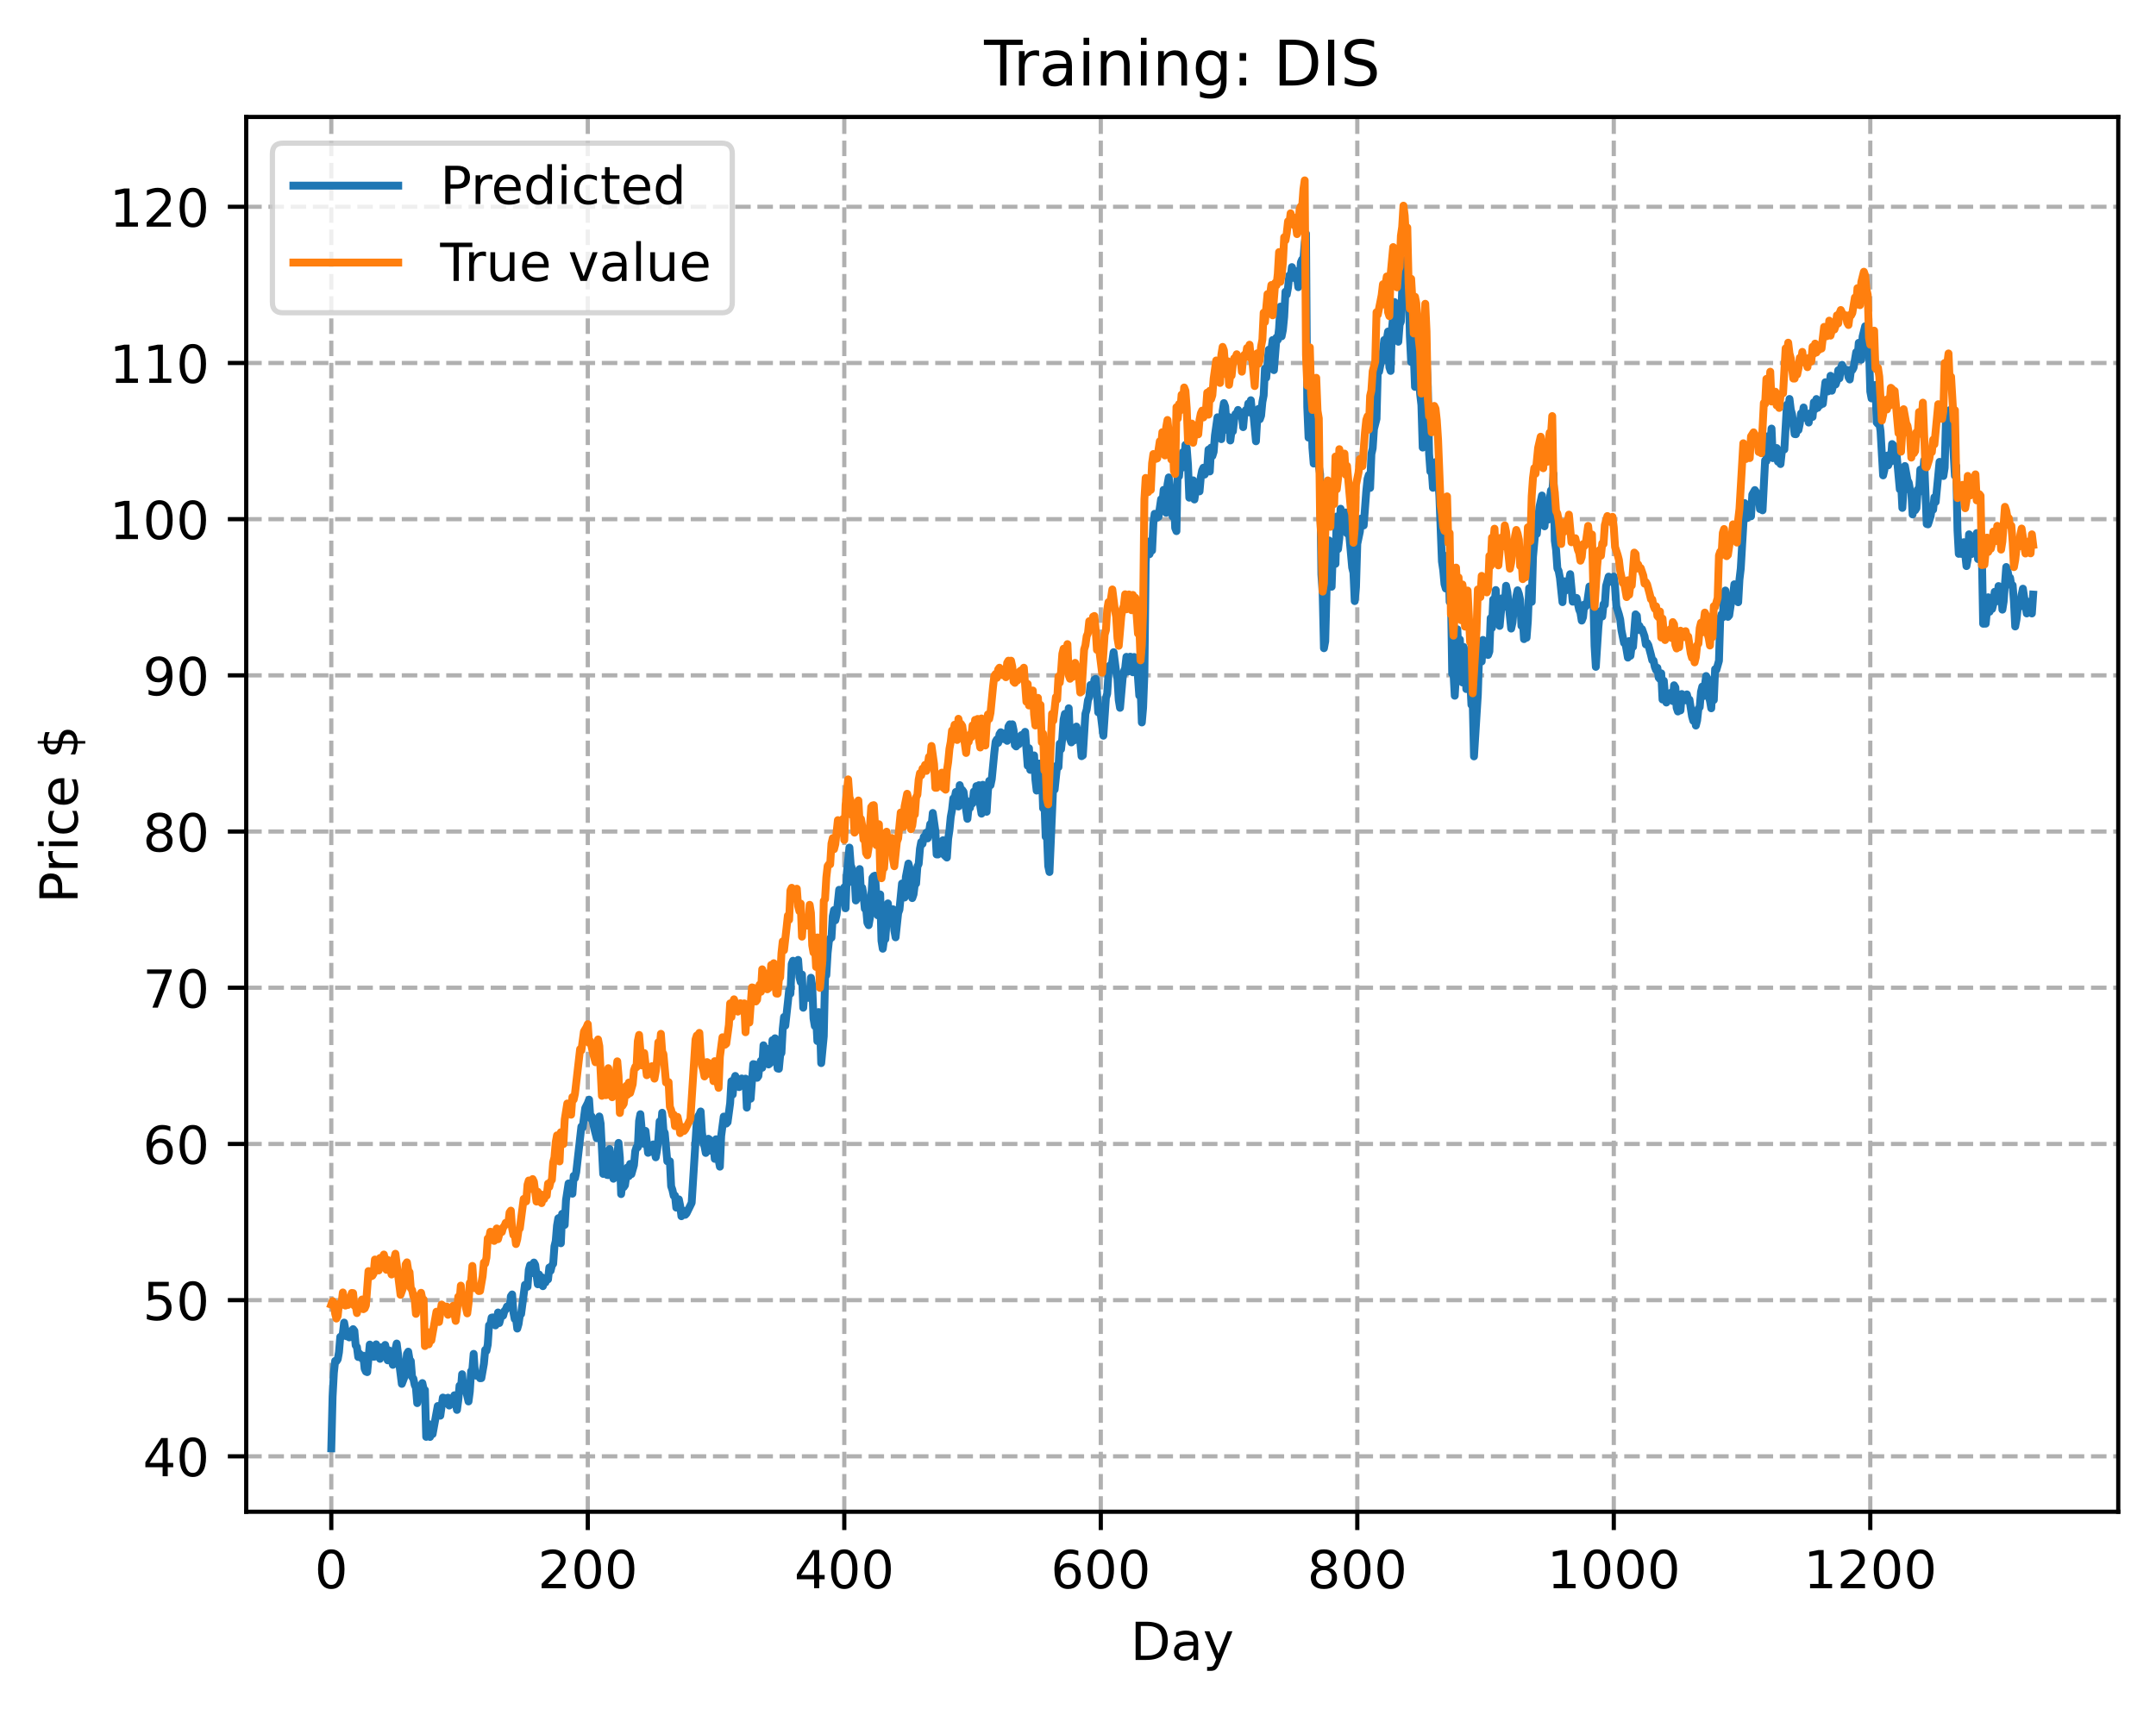 <?xml version="1.0" encoding="utf-8" standalone="no"?>
<!DOCTYPE svg PUBLIC "-//W3C//DTD SVG 1.1//EN"
  "http://www.w3.org/Graphics/SVG/1.1/DTD/svg11.dtd">
<!-- Created with matplotlib (https://matplotlib.org/) -->
<svg height="325.986pt" version="1.1" viewBox="0 0 411.286 325.986" width="411.286pt" xmlns="http://www.w3.org/2000/svg" xmlns:xlink="http://www.w3.org/1999/xlink">
 <defs>
  <style type="text/css">
*{stroke-linecap:butt;stroke-linejoin:round;}
  </style>
 </defs>
 <g id="figure_1">
  <g id="patch_1">
   <path d="M 0 325.986 
L 411.286 325.986 
L 411.286 0 
L 0 0 
z
" style="fill:#ffffff;"/>
  </g>
  <g id="axes_1">
   <g id="patch_2">
    <path d="M 46.966 288.43 
L 404.086 288.43 
L 404.086 22.318 
L 46.966 22.318 
z
" style="fill:#ffffff;"/>
   </g>
   <g id="matplotlib.axis_1">
    <g id="xtick_1">
     <g id="line2d_1">
      <path clip-path="url(#p13364a05e9)" d="M 63.198 288.43 
L 63.198 22.318 
" style="fill:none;stroke:#b0b0b0;stroke-dasharray:2.96,1.28;stroke-dashoffset:0;stroke-width:0.8;"/>
     </g>
     <g id="line2d_2">
      <defs>
       <path d="M 0 0 
L 0 3.5 
" id="mce7b10baa2" style="stroke:#000000;stroke-width:0.8;"/>
      </defs>
      <g>
       <use style="stroke:#000000;stroke-width:0.8;" x="63.198" xlink:href="#mce7b10baa2" y="288.43"/>
      </g>
     </g>
     <g id="text_1">
      <!-- 0 -->
      <defs>
       <path d="M 31.781 66.406 
Q 24.172 66.406 20.328 58.906 
Q 16.5 51.422 16.5 36.375 
Q 16.5 21.391 20.328 13.891 
Q 24.172 6.391 31.781 6.391 
Q 39.453 6.391 43.281 13.891 
Q 47.125 21.391 47.125 36.375 
Q 47.125 51.422 43.281 58.906 
Q 39.453 66.406 31.781 66.406 
z
M 31.781 74.219 
Q 44.047 74.219 50.516 64.516 
Q 56.984 54.828 56.984 36.375 
Q 56.984 17.969 50.516 8.266 
Q 44.047 -1.422 31.781 -1.422 
Q 19.531 -1.422 13.062 8.266 
Q 6.594 17.969 6.594 36.375 
Q 6.594 54.828 13.062 64.516 
Q 19.531 74.219 31.781 74.219 
z
" id="DejaVuSans-48"/>
      </defs>
      <g transform="translate(60.017 303.029)scale(0.1 -0.1)">
       <use xlink:href="#DejaVuSans-48"/>
      </g>
     </g>
    </g>
    <g id="xtick_2">
     <g id="line2d_3">
      <path clip-path="url(#p13364a05e9)" d="M 112.129 288.43 
L 112.129 22.318 
" style="fill:none;stroke:#b0b0b0;stroke-dasharray:2.96,1.28;stroke-dashoffset:0;stroke-width:0.8;"/>
     </g>
     <g id="line2d_4">
      <g>
       <use style="stroke:#000000;stroke-width:0.8;" x="112.129" xlink:href="#mce7b10baa2" y="288.43"/>
      </g>
     </g>
     <g id="text_2">
      <!-- 200 -->
      <defs>
       <path d="M 19.188 8.297 
L 53.609 8.297 
L 53.609 0 
L 7.328 0 
L 7.328 8.297 
Q 12.938 14.109 22.625 23.891 
Q 32.328 33.688 34.812 36.531 
Q 39.547 41.844 41.422 45.531 
Q 43.312 49.219 43.312 52.781 
Q 43.312 58.594 39.234 62.25 
Q 35.156 65.922 28.609 65.922 
Q 23.969 65.922 18.812 64.312 
Q 13.672 62.703 7.812 59.422 
L 7.812 69.391 
Q 13.766 71.781 18.938 73 
Q 24.125 74.219 28.422 74.219 
Q 39.75 74.219 46.484 68.547 
Q 53.219 62.891 53.219 53.422 
Q 53.219 48.922 51.531 44.891 
Q 49.859 40.875 45.406 35.406 
Q 44.188 33.984 37.641 27.219 
Q 31.109 20.453 19.188 8.297 
z
" id="DejaVuSans-50"/>
      </defs>
      <g transform="translate(102.585 303.029)scale(0.1 -0.1)">
       <use xlink:href="#DejaVuSans-50"/>
       <use x="63.623" xlink:href="#DejaVuSans-48"/>
       <use x="127.246" xlink:href="#DejaVuSans-48"/>
      </g>
     </g>
    </g>
    <g id="xtick_3">
     <g id="line2d_5">
      <path clip-path="url(#p13364a05e9)" d="M 161.06 288.43 
L 161.06 22.318 
" style="fill:none;stroke:#b0b0b0;stroke-dasharray:2.96,1.28;stroke-dashoffset:0;stroke-width:0.8;"/>
     </g>
     <g id="line2d_6">
      <g>
       <use style="stroke:#000000;stroke-width:0.8;" x="161.06" xlink:href="#mce7b10baa2" y="288.43"/>
      </g>
     </g>
     <g id="text_3">
      <!-- 400 -->
      <defs>
       <path d="M 37.797 64.312 
L 12.891 25.391 
L 37.797 25.391 
z
M 35.203 72.906 
L 47.609 72.906 
L 47.609 25.391 
L 58.016 25.391 
L 58.016 17.188 
L 47.609 17.188 
L 47.609 0 
L 37.797 0 
L 37.797 17.188 
L 4.891 17.188 
L 4.891 26.703 
z
" id="DejaVuSans-52"/>
      </defs>
      <g transform="translate(151.516 303.029)scale(0.1 -0.1)">
       <use xlink:href="#DejaVuSans-52"/>
       <use x="63.623" xlink:href="#DejaVuSans-48"/>
       <use x="127.246" xlink:href="#DejaVuSans-48"/>
      </g>
     </g>
    </g>
    <g id="xtick_4">
     <g id="line2d_7">
      <path clip-path="url(#p13364a05e9)" d="M 209.99 288.43 
L 209.99 22.318 
" style="fill:none;stroke:#b0b0b0;stroke-dasharray:2.96,1.28;stroke-dashoffset:0;stroke-width:0.8;"/>
     </g>
     <g id="line2d_8">
      <g>
       <use style="stroke:#000000;stroke-width:0.8;" x="209.99" xlink:href="#mce7b10baa2" y="288.43"/>
      </g>
     </g>
     <g id="text_4">
      <!-- 600 -->
      <defs>
       <path d="M 33.016 40.375 
Q 26.375 40.375 22.484 35.828 
Q 18.609 31.297 18.609 23.391 
Q 18.609 15.531 22.484 10.953 
Q 26.375 6.391 33.016 6.391 
Q 39.656 6.391 43.531 10.953 
Q 47.406 15.531 47.406 23.391 
Q 47.406 31.297 43.531 35.828 
Q 39.656 40.375 33.016 40.375 
z
M 52.594 71.297 
L 52.594 62.312 
Q 48.875 64.062 45.094 64.984 
Q 41.312 65.922 37.594 65.922 
Q 27.828 65.922 22.672 59.328 
Q 17.531 52.734 16.797 39.406 
Q 19.672 43.656 24.016 45.922 
Q 28.375 48.188 33.594 48.188 
Q 44.578 48.188 50.953 41.516 
Q 57.328 34.859 57.328 23.391 
Q 57.328 12.156 50.688 5.359 
Q 44.047 -1.422 33.016 -1.422 
Q 20.359 -1.422 13.672 8.266 
Q 6.984 17.969 6.984 36.375 
Q 6.984 53.656 15.188 63.938 
Q 23.391 74.219 37.203 74.219 
Q 40.922 74.219 44.703 73.484 
Q 48.484 72.75 52.594 71.297 
z
" id="DejaVuSans-54"/>
      </defs>
      <g transform="translate(200.446 303.029)scale(0.1 -0.1)">
       <use xlink:href="#DejaVuSans-54"/>
       <use x="63.623" xlink:href="#DejaVuSans-48"/>
       <use x="127.246" xlink:href="#DejaVuSans-48"/>
      </g>
     </g>
    </g>
    <g id="xtick_5">
     <g id="line2d_9">
      <path clip-path="url(#p13364a05e9)" d="M 258.921 288.43 
L 258.921 22.318 
" style="fill:none;stroke:#b0b0b0;stroke-dasharray:2.96,1.28;stroke-dashoffset:0;stroke-width:0.8;"/>
     </g>
     <g id="line2d_10">
      <g>
       <use style="stroke:#000000;stroke-width:0.8;" x="258.921" xlink:href="#mce7b10baa2" y="288.43"/>
      </g>
     </g>
     <g id="text_5">
      <!-- 800 -->
      <defs>
       <path d="M 31.781 34.625 
Q 24.75 34.625 20.719 30.859 
Q 16.703 27.094 16.703 20.516 
Q 16.703 13.922 20.719 10.156 
Q 24.75 6.391 31.781 6.391 
Q 38.812 6.391 42.859 10.172 
Q 46.922 13.969 46.922 20.516 
Q 46.922 27.094 42.891 30.859 
Q 38.875 34.625 31.781 34.625 
z
M 21.922 38.812 
Q 15.578 40.375 12.031 44.719 
Q 8.5 49.078 8.5 55.328 
Q 8.5 64.062 14.719 69.141 
Q 20.953 74.219 31.781 74.219 
Q 42.672 74.219 48.875 69.141 
Q 55.078 64.062 55.078 55.328 
Q 55.078 49.078 51.531 44.719 
Q 48 40.375 41.703 38.812 
Q 48.828 37.156 52.797 32.312 
Q 56.781 27.484 56.781 20.516 
Q 56.781 9.906 50.312 4.234 
Q 43.844 -1.422 31.781 -1.422 
Q 19.734 -1.422 13.25 4.234 
Q 6.781 9.906 6.781 20.516 
Q 6.781 27.484 10.781 32.312 
Q 14.797 37.156 21.922 38.812 
z
M 18.312 54.391 
Q 18.312 48.734 21.844 45.562 
Q 25.391 42.391 31.781 42.391 
Q 38.141 42.391 41.719 45.562 
Q 45.312 48.734 45.312 54.391 
Q 45.312 60.062 41.719 63.234 
Q 38.141 66.406 31.781 66.406 
Q 25.391 66.406 21.844 63.234 
Q 18.312 60.062 18.312 54.391 
z
" id="DejaVuSans-56"/>
      </defs>
      <g transform="translate(249.377 303.029)scale(0.1 -0.1)">
       <use xlink:href="#DejaVuSans-56"/>
       <use x="63.623" xlink:href="#DejaVuSans-48"/>
       <use x="127.246" xlink:href="#DejaVuSans-48"/>
      </g>
     </g>
    </g>
    <g id="xtick_6">
     <g id="line2d_11">
      <path clip-path="url(#p13364a05e9)" d="M 307.851 288.43 
L 307.851 22.318 
" style="fill:none;stroke:#b0b0b0;stroke-dasharray:2.96,1.28;stroke-dashoffset:0;stroke-width:0.8;"/>
     </g>
     <g id="line2d_12">
      <g>
       <use style="stroke:#000000;stroke-width:0.8;" x="307.851" xlink:href="#mce7b10baa2" y="288.43"/>
      </g>
     </g>
     <g id="text_6">
      <!-- 1000 -->
      <defs>
       <path d="M 12.406 8.297 
L 28.516 8.297 
L 28.516 63.922 
L 10.984 60.406 
L 10.984 69.391 
L 28.422 72.906 
L 38.281 72.906 
L 38.281 8.297 
L 54.391 8.297 
L 54.391 0 
L 12.406 0 
z
" id="DejaVuSans-49"/>
      </defs>
      <g transform="translate(295.126 303.029)scale(0.1 -0.1)">
       <use xlink:href="#DejaVuSans-49"/>
       <use x="63.623" xlink:href="#DejaVuSans-48"/>
       <use x="127.246" xlink:href="#DejaVuSans-48"/>
       <use x="190.869" xlink:href="#DejaVuSans-48"/>
      </g>
     </g>
    </g>
    <g id="xtick_7">
     <g id="line2d_13">
      <path clip-path="url(#p13364a05e9)" d="M 356.782 288.43 
L 356.782 22.318 
" style="fill:none;stroke:#b0b0b0;stroke-dasharray:2.96,1.28;stroke-dashoffset:0;stroke-width:0.8;"/>
     </g>
     <g id="line2d_14">
      <g>
       <use style="stroke:#000000;stroke-width:0.8;" x="356.782" xlink:href="#mce7b10baa2" y="288.43"/>
      </g>
     </g>
     <g id="text_7">
      <!-- 1200 -->
      <g transform="translate(344.057 303.029)scale(0.1 -0.1)">
       <use xlink:href="#DejaVuSans-49"/>
       <use x="63.623" xlink:href="#DejaVuSans-50"/>
       <use x="127.246" xlink:href="#DejaVuSans-48"/>
       <use x="190.869" xlink:href="#DejaVuSans-48"/>
      </g>
     </g>
    </g>
    <g id="text_8">
     <!-- Day -->
     <defs>
      <path d="M 19.672 64.797 
L 19.672 8.109 
L 31.594 8.109 
Q 46.688 8.109 53.688 14.938 
Q 60.688 21.781 60.688 36.531 
Q 60.688 51.172 53.688 57.984 
Q 46.688 64.797 31.594 64.797 
z
M 9.812 72.906 
L 30.078 72.906 
Q 51.266 72.906 61.172 64.094 
Q 71.094 55.281 71.094 36.531 
Q 71.094 17.672 61.125 8.828 
Q 51.172 0 30.078 0 
L 9.812 0 
z
" id="DejaVuSans-68"/>
      <path d="M 34.281 27.484 
Q 23.391 27.484 19.188 25 
Q 14.984 22.516 14.984 16.5 
Q 14.984 11.719 18.141 8.906 
Q 21.297 6.109 26.703 6.109 
Q 34.188 6.109 38.703 11.406 
Q 43.219 16.703 43.219 25.484 
L 43.219 27.484 
z
M 52.203 31.203 
L 52.203 0 
L 43.219 0 
L 43.219 8.297 
Q 40.141 3.328 35.547 0.953 
Q 30.953 -1.422 24.312 -1.422 
Q 15.922 -1.422 10.953 3.297 
Q 6 8.016 6 15.922 
Q 6 25.141 12.172 29.828 
Q 18.359 34.516 30.609 34.516 
L 43.219 34.516 
L 43.219 35.406 
Q 43.219 41.609 39.141 45 
Q 35.062 48.391 27.688 48.391 
Q 23 48.391 18.547 47.266 
Q 14.109 46.141 10.016 43.891 
L 10.016 52.203 
Q 14.938 54.109 19.578 55.047 
Q 24.219 56 28.609 56 
Q 40.484 56 46.344 49.844 
Q 52.203 43.703 52.203 31.203 
z
" id="DejaVuSans-97"/>
      <path d="M 32.172 -5.078 
Q 28.375 -14.844 24.75 -17.812 
Q 21.141 -20.797 15.094 -20.797 
L 7.906 -20.797 
L 7.906 -13.281 
L 13.188 -13.281 
Q 16.891 -13.281 18.938 -11.516 
Q 21 -9.766 23.484 -3.219 
L 25.094 0.875 
L 2.984 54.688 
L 12.5 54.688 
L 29.594 11.922 
L 46.688 54.688 
L 56.203 54.688 
z
" id="DejaVuSans-121"/>
     </defs>
     <g transform="translate(215.652 316.707)scale(0.1 -0.1)">
      <use xlink:href="#DejaVuSans-68"/>
      <use x="77.002" xlink:href="#DejaVuSans-97"/>
      <use x="138.281" xlink:href="#DejaVuSans-121"/>
     </g>
    </g>
   </g>
   <g id="matplotlib.axis_2">
    <g id="ytick_1">
     <g id="line2d_15">
      <path clip-path="url(#p13364a05e9)" d="M 46.966 277.859 
L 404.086 277.859 
" style="fill:none;stroke:#b0b0b0;stroke-dasharray:2.96,1.28;stroke-dashoffset:0;stroke-width:0.8;"/>
     </g>
     <g id="line2d_16">
      <defs>
       <path d="M 0 0 
L -3.5 0 
" id="m4bedf07062" style="stroke:#000000;stroke-width:0.8;"/>
      </defs>
      <g>
       <use style="stroke:#000000;stroke-width:0.8;" x="46.966" xlink:href="#m4bedf07062" y="277.859"/>
      </g>
     </g>
     <g id="text_9">
      <!-- 40 -->
      <g transform="translate(27.241 281.658)scale(0.1 -0.1)">
       <use xlink:href="#DejaVuSans-52"/>
       <use x="63.623" xlink:href="#DejaVuSans-48"/>
      </g>
     </g>
    </g>
    <g id="ytick_2">
     <g id="line2d_17">
      <path clip-path="url(#p13364a05e9)" d="M 46.966 248.058 
L 404.086 248.058 
" style="fill:none;stroke:#b0b0b0;stroke-dasharray:2.96,1.28;stroke-dashoffset:0;stroke-width:0.8;"/>
     </g>
     <g id="line2d_18">
      <g>
       <use style="stroke:#000000;stroke-width:0.8;" x="46.966" xlink:href="#m4bedf07062" y="248.058"/>
      </g>
     </g>
     <g id="text_10">
      <!-- 50 -->
      <defs>
       <path d="M 10.797 72.906 
L 49.516 72.906 
L 49.516 64.594 
L 19.828 64.594 
L 19.828 46.734 
Q 21.969 47.469 24.109 47.828 
Q 26.266 48.188 28.422 48.188 
Q 40.625 48.188 47.75 41.5 
Q 54.891 34.812 54.891 23.391 
Q 54.891 11.625 47.562 5.094 
Q 40.234 -1.422 26.906 -1.422 
Q 22.312 -1.422 17.547 -0.641 
Q 12.797 0.141 7.719 1.703 
L 7.719 11.625 
Q 12.109 9.234 16.797 8.062 
Q 21.484 6.891 26.703 6.891 
Q 35.156 6.891 40.078 11.328 
Q 45.016 15.766 45.016 23.391 
Q 45.016 31 40.078 35.438 
Q 35.156 39.891 26.703 39.891 
Q 22.75 39.891 18.812 39.016 
Q 14.891 38.141 10.797 36.281 
z
" id="DejaVuSans-53"/>
      </defs>
      <g transform="translate(27.241 251.857)scale(0.1 -0.1)">
       <use xlink:href="#DejaVuSans-53"/>
       <use x="63.623" xlink:href="#DejaVuSans-48"/>
      </g>
     </g>
    </g>
    <g id="ytick_3">
     <g id="line2d_19">
      <path clip-path="url(#p13364a05e9)" d="M 46.966 218.257 
L 404.086 218.257 
" style="fill:none;stroke:#b0b0b0;stroke-dasharray:2.96,1.28;stroke-dashoffset:0;stroke-width:0.8;"/>
     </g>
     <g id="line2d_20">
      <g>
       <use style="stroke:#000000;stroke-width:0.8;" x="46.966" xlink:href="#m4bedf07062" y="218.257"/>
      </g>
     </g>
     <g id="text_11">
      <!-- 60 -->
      <g transform="translate(27.241 222.056)scale(0.1 -0.1)">
       <use xlink:href="#DejaVuSans-54"/>
       <use x="63.623" xlink:href="#DejaVuSans-48"/>
      </g>
     </g>
    </g>
    <g id="ytick_4">
     <g id="line2d_21">
      <path clip-path="url(#p13364a05e9)" d="M 46.966 188.456 
L 404.086 188.456 
" style="fill:none;stroke:#b0b0b0;stroke-dasharray:2.96,1.28;stroke-dashoffset:0;stroke-width:0.8;"/>
     </g>
     <g id="line2d_22">
      <g>
       <use style="stroke:#000000;stroke-width:0.8;" x="46.966" xlink:href="#m4bedf07062" y="188.456"/>
      </g>
     </g>
     <g id="text_12">
      <!-- 70 -->
      <defs>
       <path d="M 8.203 72.906 
L 55.078 72.906 
L 55.078 68.703 
L 28.609 0 
L 18.312 0 
L 43.219 64.594 
L 8.203 64.594 
z
" id="DejaVuSans-55"/>
      </defs>
      <g transform="translate(27.241 192.255)scale(0.1 -0.1)">
       <use xlink:href="#DejaVuSans-55"/>
       <use x="63.623" xlink:href="#DejaVuSans-48"/>
      </g>
     </g>
    </g>
    <g id="ytick_5">
     <g id="line2d_23">
      <path clip-path="url(#p13364a05e9)" d="M 46.966 158.655 
L 404.086 158.655 
" style="fill:none;stroke:#b0b0b0;stroke-dasharray:2.96,1.28;stroke-dashoffset:0;stroke-width:0.8;"/>
     </g>
     <g id="line2d_24">
      <g>
       <use style="stroke:#000000;stroke-width:0.8;" x="46.966" xlink:href="#m4bedf07062" y="158.655"/>
      </g>
     </g>
     <g id="text_13">
      <!-- 80 -->
      <g transform="translate(27.241 162.454)scale(0.1 -0.1)">
       <use xlink:href="#DejaVuSans-56"/>
       <use x="63.623" xlink:href="#DejaVuSans-48"/>
      </g>
     </g>
    </g>
    <g id="ytick_6">
     <g id="line2d_25">
      <path clip-path="url(#p13364a05e9)" d="M 46.966 128.854 
L 404.086 128.854 
" style="fill:none;stroke:#b0b0b0;stroke-dasharray:2.96,1.28;stroke-dashoffset:0;stroke-width:0.8;"/>
     </g>
     <g id="line2d_26">
      <g>
       <use style="stroke:#000000;stroke-width:0.8;" x="46.966" xlink:href="#m4bedf07062" y="128.854"/>
      </g>
     </g>
     <g id="text_14">
      <!-- 90 -->
      <defs>
       <path d="M 10.984 1.516 
L 10.984 10.5 
Q 14.703 8.734 18.5 7.812 
Q 22.312 6.891 25.984 6.891 
Q 35.75 6.891 40.891 13.453 
Q 46.047 20.016 46.781 33.406 
Q 43.953 29.203 39.594 26.953 
Q 35.25 24.703 29.984 24.703 
Q 19.047 24.703 12.672 31.312 
Q 6.297 37.938 6.297 49.422 
Q 6.297 60.641 12.938 67.422 
Q 19.578 74.219 30.609 74.219 
Q 43.266 74.219 49.922 64.516 
Q 56.594 54.828 56.594 36.375 
Q 56.594 19.141 48.406 8.859 
Q 40.234 -1.422 26.422 -1.422 
Q 22.703 -1.422 18.891 -0.688 
Q 15.094 0.047 10.984 1.516 
z
M 30.609 32.422 
Q 37.25 32.422 41.125 36.953 
Q 45.016 41.5 45.016 49.422 
Q 45.016 57.281 41.125 61.844 
Q 37.25 66.406 30.609 66.406 
Q 23.969 66.406 20.094 61.844 
Q 16.219 57.281 16.219 49.422 
Q 16.219 41.5 20.094 36.953 
Q 23.969 32.422 30.609 32.422 
z
" id="DejaVuSans-57"/>
      </defs>
      <g transform="translate(27.241 132.653)scale(0.1 -0.1)">
       <use xlink:href="#DejaVuSans-57"/>
       <use x="63.623" xlink:href="#DejaVuSans-48"/>
      </g>
     </g>
    </g>
    <g id="ytick_7">
     <g id="line2d_27">
      <path clip-path="url(#p13364a05e9)" d="M 46.966 99.053 
L 404.086 99.053 
" style="fill:none;stroke:#b0b0b0;stroke-dasharray:2.96,1.28;stroke-dashoffset:0;stroke-width:0.8;"/>
     </g>
     <g id="line2d_28">
      <g>
       <use style="stroke:#000000;stroke-width:0.8;" x="46.966" xlink:href="#m4bedf07062" y="99.053"/>
      </g>
     </g>
     <g id="text_15">
      <!-- 100 -->
      <g transform="translate(20.878 102.852)scale(0.1 -0.1)">
       <use xlink:href="#DejaVuSans-49"/>
       <use x="63.623" xlink:href="#DejaVuSans-48"/>
       <use x="127.246" xlink:href="#DejaVuSans-48"/>
      </g>
     </g>
    </g>
    <g id="ytick_8">
     <g id="line2d_29">
      <path clip-path="url(#p13364a05e9)" d="M 46.966 69.252 
L 404.086 69.252 
" style="fill:none;stroke:#b0b0b0;stroke-dasharray:2.96,1.28;stroke-dashoffset:0;stroke-width:0.8;"/>
     </g>
     <g id="line2d_30">
      <g>
       <use style="stroke:#000000;stroke-width:0.8;" x="46.966" xlink:href="#m4bedf07062" y="69.252"/>
      </g>
     </g>
     <g id="text_16">
      <!-- 110 -->
      <g transform="translate(20.878 73.051)scale(0.1 -0.1)">
       <use xlink:href="#DejaVuSans-49"/>
       <use x="63.623" xlink:href="#DejaVuSans-49"/>
       <use x="127.246" xlink:href="#DejaVuSans-48"/>
      </g>
     </g>
    </g>
    <g id="ytick_9">
     <g id="line2d_31">
      <path clip-path="url(#p13364a05e9)" d="M 46.966 39.45 
L 404.086 39.45 
" style="fill:none;stroke:#b0b0b0;stroke-dasharray:2.96,1.28;stroke-dashoffset:0;stroke-width:0.8;"/>
     </g>
     <g id="line2d_32">
      <g>
       <use style="stroke:#000000;stroke-width:0.8;" x="46.966" xlink:href="#m4bedf07062" y="39.45"/>
      </g>
     </g>
     <g id="text_17">
      <!-- 120 -->
      <g transform="translate(20.878 43.25)scale(0.1 -0.1)">
       <use xlink:href="#DejaVuSans-49"/>
       <use x="63.623" xlink:href="#DejaVuSans-50"/>
       <use x="127.246" xlink:href="#DejaVuSans-48"/>
      </g>
     </g>
    </g>
    <g id="text_18">
     <!-- Price $ -->
     <defs>
      <path d="M 19.672 64.797 
L 19.672 37.406 
L 32.078 37.406 
Q 38.969 37.406 42.719 40.969 
Q 46.484 44.531 46.484 51.125 
Q 46.484 57.672 42.719 61.234 
Q 38.969 64.797 32.078 64.797 
z
M 9.812 72.906 
L 32.078 72.906 
Q 44.344 72.906 50.609 67.359 
Q 56.891 61.812 56.891 51.125 
Q 56.891 40.328 50.609 34.812 
Q 44.344 29.297 32.078 29.297 
L 19.672 29.297 
L 19.672 0 
L 9.812 0 
z
" id="DejaVuSans-80"/>
      <path d="M 41.109 46.297 
Q 39.594 47.172 37.812 47.578 
Q 36.031 48 33.891 48 
Q 26.266 48 22.188 43.047 
Q 18.109 38.094 18.109 28.812 
L 18.109 0 
L 9.078 0 
L 9.078 54.688 
L 18.109 54.688 
L 18.109 46.188 
Q 20.953 51.172 25.484 53.578 
Q 30.031 56 36.531 56 
Q 37.453 56 38.578 55.875 
Q 39.703 55.766 41.062 55.516 
z
" id="DejaVuSans-114"/>
      <path d="M 9.422 54.688 
L 18.406 54.688 
L 18.406 0 
L 9.422 0 
z
M 9.422 75.984 
L 18.406 75.984 
L 18.406 64.594 
L 9.422 64.594 
z
" id="DejaVuSans-105"/>
      <path d="M 48.781 52.594 
L 48.781 44.188 
Q 44.969 46.297 41.141 47.344 
Q 37.312 48.391 33.406 48.391 
Q 24.656 48.391 19.812 42.844 
Q 14.984 37.312 14.984 27.297 
Q 14.984 17.281 19.812 11.734 
Q 24.656 6.203 33.406 6.203 
Q 37.312 6.203 41.141 7.25 
Q 44.969 8.297 48.781 10.406 
L 48.781 2.094 
Q 45.016 0.344 40.984 -0.531 
Q 36.969 -1.422 32.422 -1.422 
Q 20.062 -1.422 12.781 6.344 
Q 5.516 14.109 5.516 27.297 
Q 5.516 40.672 12.859 48.328 
Q 20.219 56 33.016 56 
Q 37.156 56 41.109 55.141 
Q 45.062 54.297 48.781 52.594 
z
" id="DejaVuSans-99"/>
      <path d="M 56.203 29.594 
L 56.203 25.203 
L 14.891 25.203 
Q 15.484 15.922 20.484 11.062 
Q 25.484 6.203 34.422 6.203 
Q 39.594 6.203 44.453 7.469 
Q 49.312 8.734 54.109 11.281 
L 54.109 2.781 
Q 49.266 0.734 44.188 -0.344 
Q 39.109 -1.422 33.891 -1.422 
Q 20.797 -1.422 13.156 6.188 
Q 5.516 13.812 5.516 26.812 
Q 5.516 40.234 12.766 48.109 
Q 20.016 56 32.328 56 
Q 43.359 56 49.781 48.891 
Q 56.203 41.797 56.203 29.594 
z
M 47.219 32.234 
Q 47.125 39.594 43.094 43.984 
Q 39.062 48.391 32.422 48.391 
Q 24.906 48.391 20.391 44.141 
Q 15.875 39.891 15.188 32.172 
z
" id="DejaVuSans-101"/>
      <path id="DejaVuSans-32"/>
      <path d="M 33.797 -14.703 
L 28.906 -14.703 
L 28.859 0 
Q 23.734 0.094 18.609 1.188 
Q 13.484 2.297 8.297 4.5 
L 8.297 13.281 
Q 13.281 10.156 18.375 8.562 
Q 23.484 6.984 28.906 6.938 
L 28.906 29.203 
Q 18.109 30.953 13.203 35.156 
Q 8.297 39.359 8.297 46.688 
Q 8.297 54.641 13.625 59.219 
Q 18.953 63.812 28.906 64.5 
L 28.906 75.984 
L 33.797 75.984 
L 33.797 64.656 
Q 38.328 64.453 42.578 63.688 
Q 46.828 62.938 50.875 61.625 
L 50.875 53.078 
Q 46.828 55.125 42.547 56.25 
Q 38.281 57.375 33.797 57.562 
L 33.797 36.719 
Q 44.875 35.016 50.094 30.609 
Q 55.328 26.219 55.328 18.609 
Q 55.328 10.359 49.781 5.594 
Q 44.234 0.828 33.797 0.094 
z
M 28.906 37.594 
L 28.906 57.625 
Q 23.25 56.984 20.266 54.391 
Q 17.281 51.812 17.281 47.516 
Q 17.281 43.312 20.031 40.969 
Q 22.797 38.625 28.906 37.594 
z
M 33.797 28.219 
L 33.797 7.078 
Q 39.984 7.906 43.141 10.594 
Q 46.297 13.281 46.297 17.672 
Q 46.297 21.969 43.281 24.5 
Q 40.281 27.047 33.797 28.219 
z
" id="DejaVuSans-36"/>
     </defs>
     <g transform="translate(14.798 172.342)rotate(-90)scale(0.1 -0.1)">
      <use xlink:href="#DejaVuSans-80"/>
      <use x="58.553" xlink:href="#DejaVuSans-114"/>
      <use x="99.666" xlink:href="#DejaVuSans-105"/>
      <use x="127.449" xlink:href="#DejaVuSans-99"/>
      <use x="182.43" xlink:href="#DejaVuSans-101"/>
      <use x="243.953" xlink:href="#DejaVuSans-32"/>
      <use x="275.74" xlink:href="#DejaVuSans-36"/>
     </g>
    </g>
   </g>
   <g id="line2d_33">
    <path clip-path="url(#p13364a05e9)" d="M 63.198 276.334 
L 63.443 266.504 
L 63.688 261.946 
L 63.932 259.655 
L 64.177 259.723 
L 64.422 259.359 
L 64.666 257.987 
L 64.911 255.061 
L 65.156 255.063 
L 65.4 254.408 
L 65.645 252.343 
L 66.134 254.962 
L 66.379 254.48 
L 66.623 255.168 
L 66.868 254.779 
L 67.113 253.951 
L 67.357 253.593 
L 67.602 253.919 
L 67.847 256.67 
L 68.091 257.007 
L 68.336 258.913 
L 68.581 258.267 
L 68.825 258.627 
L 69.07 259.235 
L 69.315 258.659 
L 69.559 261.16 
L 69.804 261.687 
L 70.049 261.796 
L 70.538 256.533 
L 71.272 258.863 
L 71.517 258.83 
L 71.761 256.493 
L 72.495 259.258 
L 72.74 257.044 
L 72.984 257.276 
L 73.229 257.109 
L 73.474 256.606 
L 73.718 257.755 
L 73.963 259.545 
L 74.208 257.646 
L 74.942 260.402 
L 75.186 257.92 
L 75.431 257.408 
L 75.676 256.336 
L 76.654 264.037 
L 77.144 262.744 
L 77.388 261.425 
L 77.633 258.306 
L 77.878 257.889 
L 78.122 259.39 
L 78.367 259.675 
L 78.611 262.714 
L 78.856 263.037 
L 79.101 264.215 
L 79.345 264.787 
L 79.59 267.71 
L 79.835 265.822 
L 80.079 265.643 
L 80.324 264.308 
L 80.569 263.882 
L 80.813 265.059 
L 81.058 265.204 
L 81.303 274.145 
L 81.792 271.701 
L 82.037 274.161 
L 82.281 273.375 
L 82.526 273.619 
L 83.505 268.256 
L 83.749 268.89 
L 83.994 270.108 
L 84.483 266.649 
L 84.728 266.731 
L 84.972 267.736 
L 85.217 267.614 
L 85.462 266.669 
L 85.706 268.173 
L 85.951 267.573 
L 86.196 267.334 
L 86.685 266.205 
L 87.174 269.008 
L 87.419 267.181 
L 87.664 264.374 
L 87.908 265.175 
L 88.153 262.193 
L 88.398 264.916 
L 88.642 265.233 
L 88.887 265.294 
L 89.376 267.389 
L 89.621 265.516 
L 89.866 261.623 
L 90.11 261.266 
L 90.355 258.309 
L 90.599 261.886 
L 90.844 262.473 
L 91.333 262.346 
L 91.578 262.964 
L 91.823 262.944 
L 92.312 260.184 
L 92.557 257.559 
L 92.801 257.729 
L 93.046 256.527 
L 93.291 252.85 
L 93.535 252.774 
L 93.78 251.397 
L 94.025 251.352 
L 94.269 252.358 
L 94.514 252.883 
L 94.759 252.567 
L 95.003 250.415 
L 95.248 252.435 
L 95.737 250.548 
L 95.982 251.018 
L 96.227 250.132 
L 96.471 249.869 
L 96.716 249.275 
L 96.96 249.249 
L 97.205 249.494 
L 97.45 247.331 
L 97.694 246.974 
L 97.939 250.344 
L 98.184 251.651 
L 98.428 251.458 
L 98.673 253.488 
L 98.918 252.633 
L 99.162 250.982 
L 99.407 250.712 
L 100.141 245.136 
L 100.386 245.45 
L 100.63 245.509 
L 100.875 242.269 
L 101.12 241.384 
L 101.364 242.934 
L 101.609 242.174 
L 101.854 240.884 
L 102.098 241.323 
L 102.587 245.035 
L 102.832 243.166 
L 103.077 245.051 
L 103.321 243.674 
L 103.566 245.399 
L 103.811 244.182 
L 104.055 244.691 
L 104.3 243.745 
L 104.545 244.104 
L 104.789 241.834 
L 105.034 242.464 
L 105.279 241.45 
L 105.523 241.124 
L 105.768 237.786 
L 106.013 236.793 
L 106.257 233.84 
L 106.502 232.436 
L 106.747 232.325 
L 106.991 237.21 
L 107.236 231.585 
L 107.481 231.723 
L 107.725 233.711 
L 107.97 228.993 
L 108.459 225.791 
L 108.704 227.657 
L 108.948 227.412 
L 109.193 227.753 
L 109.438 224.351 
L 109.682 224.781 
L 109.927 223.646 
L 110.906 214.952 
L 111.15 215.124 
L 111.64 211.418 
L 112.129 210.462 
L 112.374 209.803 
L 112.618 213.338 
L 112.863 212.994 
L 113.352 215.267 
L 113.842 217.185 
L 114.086 216.503 
L 114.331 213.018 
L 114.575 214.349 
L 115.065 223.977 
L 115.554 220.419 
L 115.799 224.171 
L 116.043 224.207 
L 116.288 219.219 
L 116.533 222.314 
L 116.777 222.446 
L 117.022 224.897 
L 117.267 221.034 
L 117.511 222.537 
L 118.001 218.057 
L 118.245 220.864 
L 118.49 227.827 
L 118.735 225.604 
L 118.979 226.496 
L 119.224 226.134 
L 119.713 222.72 
L 119.958 224.407 
L 120.203 222.068 
L 120.447 224.025 
L 120.936 222.305 
L 121.181 219.621 
L 121.426 218.882 
L 121.67 218.904 
L 121.915 213.868 
L 122.16 212.581 
L 122.649 218.208 
L 123.138 215.766 
L 123.628 219.958 
L 123.872 219.824 
L 124.117 219.29 
L 124.362 219.591 
L 124.606 218.352 
L 125.096 220.808 
L 125.34 219.451 
L 125.585 217.368 
L 125.83 213.953 
L 126.074 215.392 
L 126.319 212.302 
L 126.563 215.676 
L 126.808 216.143 
L 127.297 221.562 
L 127.542 221.449 
L 127.787 221.559 
L 128.031 226.327 
L 128.276 227.044 
L 128.521 228.155 
L 128.765 228.111 
L 129.01 230.412 
L 129.255 229.021 
L 129.499 228.83 
L 129.744 230.026 
L 129.989 232.049 
L 130.233 231.752 
L 130.478 231.001 
L 130.723 231.775 
L 130.967 231.505 
L 131.946 229.487 
L 132.924 213.941 
L 133.169 212.992 
L 133.414 212.649 
L 133.658 212.061 
L 133.903 216.029 
L 134.148 218.024 
L 134.392 218.728 
L 134.637 219.976 
L 134.882 219.591 
L 135.126 217.265 
L 135.371 217.443 
L 135.616 219.557 
L 135.86 218.594 
L 136.105 218.497 
L 136.35 221.108 
L 136.594 217.364 
L 137.084 221.324 
L 137.328 222.595 
L 137.573 216.735 
L 138.062 213.033 
L 138.307 214.156 
L 138.551 214.376 
L 138.796 214.119 
L 139.285 210.486 
L 139.53 206.291 
L 139.775 208.833 
L 140.019 205.986 
L 140.264 205.282 
L 140.509 205.965 
L 140.753 206.128 
L 140.998 207.414 
L 141.243 207.034 
L 141.487 205.765 
L 141.732 206.351 
L 141.977 206.229 
L 142.221 205.797 
L 142.466 211.332 
L 142.711 207.146 
L 142.955 207.904 
L 143.2 209.632 
L 143.689 203.024 
L 143.934 203.074 
L 144.423 205.644 
L 144.668 205.307 
L 144.912 203.178 
L 145.157 202.382 
L 145.402 203.726 
L 145.646 199.431 
L 146.136 201.258 
L 146.38 200.121 
L 146.625 203.095 
L 146.87 202.891 
L 147.114 202.124 
L 147.359 198.46 
L 147.604 199.483 
L 147.848 198.095 
L 148.338 203.862 
L 148.582 203.921 
L 148.827 201.31 
L 149.072 200.885 
L 149.316 196.325 
L 149.561 194.03 
L 149.806 195.688 
L 150.295 191.238 
L 150.539 188.869 
L 150.784 189.583 
L 151.029 183.914 
L 151.273 183.305 
L 151.763 183.963 
L 152.007 184.75 
L 152.252 183.142 
L 152.497 186.433 
L 152.741 187.369 
L 152.986 185.922 
L 153.231 192.27 
L 153.475 188.819 
L 153.72 189.393 
L 153.965 189.646 
L 154.209 190.385 
L 154.454 189.792 
L 154.699 186.546 
L 154.943 188.121 
L 155.188 194.311 
L 155.433 195.759 
L 155.677 193.951 
L 155.922 198.631 
L 156.166 193.095 
L 156.411 194.972 
L 156.656 202.836 
L 157.145 197.705 
L 157.39 186.452 
L 157.634 186.066 
L 157.879 181.852 
L 158.124 179.555 
L 158.368 179.037 
L 158.613 178.908 
L 158.858 174.814 
L 159.102 173.628 
L 159.347 175.592 
L 159.592 174.514 
L 160.081 169.763 
L 160.326 171.226 
L 160.57 171.543 
L 161.06 169.291 
L 161.304 173.288 
L 161.549 166.609 
L 162.038 161.715 
L 162.283 165.034 
L 162.527 165.705 
L 162.772 168.428 
L 163.017 167.448 
L 163.261 171.806 
L 163.506 171.426 
L 163.751 167.556 
L 163.995 165.811 
L 164.24 170.215 
L 164.485 169.374 
L 164.729 170.787 
L 164.974 173.378 
L 165.219 173.237 
L 165.463 176.061 
L 165.708 176.522 
L 165.953 175.076 
L 166.442 167.477 
L 166.687 167.165 
L 166.931 167.067 
L 167.421 174.632 
L 167.665 173.315 
L 167.91 170.652 
L 168.154 179.496 
L 168.399 181.015 
L 168.644 179.25 
L 168.888 179.195 
L 169.378 172.359 
L 169.622 174.98 
L 169.867 173.954 
L 170.356 173.483 
L 170.601 177.503 
L 170.846 178.839 
L 171.335 174.217 
L 171.58 173.559 
L 172.069 168.566 
L 172.314 169.082 
L 172.558 171.244 
L 172.803 167.309 
L 173.292 164.76 
L 173.537 165.702 
L 174.026 171.354 
L 174.271 170.636 
L 174.515 168.694 
L 174.76 168.593 
L 175.005 165.326 
L 175.249 164.838 
L 175.494 161.928 
L 175.739 160.642 
L 175.983 161.001 
L 176.228 159.665 
L 176.473 159.675 
L 176.717 158.85 
L 176.962 159.961 
L 177.207 158.856 
L 177.451 157.23 
L 177.696 157.712 
L 177.941 155.109 
L 178.43 158.536 
L 178.675 163.024 
L 178.919 163.039 
L 179.164 161.595 
L 179.409 162.052 
L 179.653 160.84 
L 179.898 160.303 
L 180.142 163.155 
L 180.632 163.62 
L 180.876 160.028 
L 181.121 158.404 
L 181.366 155.87 
L 181.61 154.54 
L 181.855 152.331 
L 182.1 152.356 
L 182.344 151.095 
L 182.589 151.767 
L 182.834 153.877 
L 183.078 149.799 
L 183.323 150.847 
L 183.568 150.726 
L 183.812 151.085 
L 184.546 156.234 
L 184.791 153.928 
L 185.036 154.15 
L 185.28 152.767 
L 185.525 153.284 
L 185.77 151.031 
L 186.014 152.722 
L 186.259 149.986 
L 186.503 152.815 
L 186.748 149.803 
L 186.993 153.758 
L 187.237 155.243 
L 187.482 149.732 
L 187.727 151.189 
L 187.971 151.673 
L 188.216 154.886 
L 188.461 150.904 
L 188.705 148.98 
L 188.95 149.822 
L 189.195 148.639 
L 189.684 143.584 
L 189.929 141.487 
L 190.173 141.066 
L 190.418 141.741 
L 190.663 140.078 
L 190.907 139.702 
L 191.152 139.986 
L 191.397 141.011 
L 191.641 139.933 
L 191.886 140.326 
L 192.13 141.353 
L 192.375 138.618 
L 192.62 138.196 
L 192.864 140.571 
L 193.109 138.188 
L 193.354 139.314 
L 193.598 142.17 
L 193.843 142.415 
L 194.088 141.101 
L 194.332 142.019 
L 194.577 140.82 
L 194.822 140.27 
L 195.311 140.072 
L 195.556 139.63 
L 196.045 146.112 
L 196.29 142.748 
L 196.534 146.889 
L 196.779 144.919 
L 197.024 144.683 
L 197.268 144.126 
L 197.513 148.733 
L 197.758 150.842 
L 198.002 145.97 
L 198.247 145.672 
L 198.491 149.993 
L 198.736 147.033 
L 198.981 154.21 
L 199.225 152.574 
L 199.47 159.645 
L 199.715 159.021 
L 199.959 165.226 
L 200.204 166.375 
L 200.938 149.369 
L 201.183 150.654 
L 201.672 145.991 
L 201.917 146.37 
L 202.161 141.869 
L 202.406 142.958 
L 202.651 140.812 
L 202.895 137.283 
L 203.14 136.199 
L 203.385 140.16 
L 203.629 138.157 
L 203.874 135.13 
L 204.118 141.01 
L 204.363 141.651 
L 204.608 141.046 
L 204.852 141.287 
L 205.097 139.545 
L 205.342 138.623 
L 205.586 139.779 
L 205.831 140.165 
L 206.076 141.532 
L 206.32 144.277 
L 206.565 144.127 
L 207.054 136.192 
L 207.299 135.384 
L 207.544 133.605 
L 207.788 133.001 
L 208.033 130.676 
L 208.278 131.701 
L 208.522 131.297 
L 208.767 129.679 
L 209.012 129.524 
L 209.256 132.039 
L 209.501 135.919 
L 209.746 135.57 
L 209.99 136.371 
L 210.479 140.372 
L 210.969 133.177 
L 211.213 132.352 
L 211.458 128.46 
L 211.703 126.982 
L 211.947 127.739 
L 212.437 124.429 
L 212.926 128.236 
L 213.171 129.523 
L 213.415 133.577 
L 213.66 135.051 
L 214.149 129.461 
L 214.394 128.114 
L 214.639 127.48 
L 214.883 125.318 
L 215.128 128.144 
L 215.373 127.774 
L 215.617 125.29 
L 216.106 128.268 
L 216.351 125.349 
L 216.596 126.626 
L 216.84 125.864 
L 217.33 132.711 
L 217.574 131.084 
L 217.819 137.845 
L 218.064 134.999 
L 218.308 128.617 
L 218.553 107.364 
L 218.798 103.281 
L 219.042 105.02 
L 219.287 105.737 
L 219.532 105.025 
L 219.776 105.04 
L 220.021 99.866 
L 220.266 98.029 
L 220.51 98.083 
L 220.755 98.769 
L 221 98.604 
L 221.489 95.247 
L 221.734 96.156 
L 221.978 93.457 
L 222.223 96.436 
L 222.467 97.841 
L 222.712 92.453 
L 222.957 91.085 
L 223.691 98.553 
L 223.935 94.279 
L 224.18 100.733 
L 224.425 101.338 
L 224.669 88.672 
L 224.914 90.874 
L 225.159 88.104 
L 225.403 89.295 
L 225.648 86.278 
L 225.893 88.052 
L 226.137 84.873 
L 226.382 85.461 
L 226.627 88.711 
L 226.871 94.958 
L 227.361 93.526 
L 227.605 91.643 
L 227.85 95.302 
L 228.339 92.024 
L 228.828 93.752 
L 229.073 90.991 
L 229.318 89.778 
L 229.562 89.234 
L 229.807 90.545 
L 230.052 90.083 
L 230.296 89.119 
L 230.541 85.778 
L 230.786 89.955 
L 231.03 85.403 
L 231.275 87.005 
L 231.52 86.205 
L 231.764 83.062 
L 232.254 79.612 
L 232.498 80.29 
L 232.743 80.578 
L 232.988 83.79 
L 233.232 78.428 
L 233.477 76.903 
L 233.722 77.567 
L 233.966 80.787 
L 234.211 82.109 
L 234.455 79.572 
L 234.7 84.046 
L 234.945 82.132 
L 235.189 82.293 
L 235.434 80.091 
L 235.679 78.997 
L 235.923 78.904 
L 236.168 78.212 
L 236.413 79.264 
L 236.657 78.681 
L 236.902 79.061 
L 237.147 81.497 
L 237.391 78.733 
L 237.636 78.254 
L 237.881 78.724 
L 238.125 76.988 
L 238.37 77.604 
L 238.615 76.359 
L 238.859 78.935 
L 239.104 78.922 
L 239.593 84.194 
L 239.838 79.819 
L 240.082 78.002 
L 240.327 79.993 
L 240.572 79.305 
L 240.816 76.705 
L 241.061 75.435 
L 241.306 70.304 
L 241.55 72.08 
L 242.04 66.712 
L 242.284 68.574 
L 242.774 64.876 
L 243.018 70.617 
L 243.508 64.393 
L 243.752 64.852 
L 243.997 62.664 
L 244.242 58.506 
L 244.486 64.176 
L 244.731 62.954 
L 244.976 60.447 
L 245.22 55.654 
L 245.465 56.218 
L 245.709 54.854 
L 245.954 52.536 
L 246.199 53.117 
L 246.443 50.959 
L 246.688 51.735 
L 246.933 51.646 
L 247.177 53.199 
L 247.422 52.858 
L 247.667 54.792 
L 247.911 54.156 
L 248.156 50.06 
L 248.401 49.504 
L 248.645 49.598 
L 248.89 46.278 
L 249.135 44.581 
L 249.379 77.632 
L 249.624 83.502 
L 249.869 81.192 
L 250.113 76.388 
L 250.358 85.396 
L 250.603 88.443 
L 250.847 86.974 
L 251.092 88.12 
L 251.337 82.592 
L 251.581 88.932 
L 251.826 90.437 
L 252.07 109.603 
L 252.315 113.167 
L 252.56 123.676 
L 252.804 122.346 
L 253.294 103.961 
L 253.538 103.119 
L 253.783 104.908 
L 254.028 111.947 
L 254.272 104.875 
L 254.517 104.586 
L 254.762 107.583 
L 255.006 98.54 
L 255.251 104.774 
L 255.496 102.674 
L 255.74 97.06 
L 256.23 100.096 
L 256.474 98.485 
L 256.719 97.769 
L 256.964 101.771 
L 257.208 100.041 
L 257.942 108.281 
L 258.187 109.272 
L 258.431 114.686 
L 258.676 111.967 
L 258.921 103.78 
L 259.41 101.448 
L 259.655 98.94 
L 259.899 99.158 
L 260.144 100.255 
L 260.633 93.751 
L 260.878 91.357 
L 261.123 90.595 
L 261.367 93.099 
L 261.612 86.633 
L 261.857 85.546 
L 262.101 81.848 
L 262.591 79.918 
L 262.835 70.482 
L 263.08 70.922 
L 263.814 66.996 
L 264.058 64.867 
L 264.303 68.681 
L 264.548 64.765 
L 264.792 63.253 
L 265.037 70.057 
L 265.282 70.772 
L 265.526 62.864 
L 266.016 57.628 
L 266.26 60.281 
L 266.505 61.155 
L 266.75 65.201 
L 266.994 61.961 
L 267.239 61.363 
L 267.484 55.386 
L 267.728 53.693 
L 267.973 49.638 
L 268.218 51.547 
L 268.462 55.849 
L 268.707 53.683 
L 268.952 64.139 
L 269.196 69.066 
L 269.441 63.362 
L 269.685 67.521 
L 269.93 73.817 
L 270.175 66.863 
L 270.419 68.118 
L 270.909 75.165 
L 271.153 77.292 
L 271.398 85.393 
L 271.643 81.545 
L 272.132 68.509 
L 272.377 73.834 
L 272.621 86.596 
L 272.866 89.975 
L 273.111 89.53 
L 273.355 93.068 
L 273.6 92.221 
L 273.845 88.159 
L 274.089 88.704 
L 274.334 90.917 
L 274.579 94.67 
L 275.068 107.123 
L 275.313 108.794 
L 275.557 111.449 
L 275.802 112.292 
L 276.046 110.373 
L 276.291 105.883 
L 276.536 114.821 
L 276.78 112.994 
L 277.025 128.534 
L 277.27 128.401 
L 277.514 132.743 
L 277.759 128.49 
L 278.004 120.061 
L 278.248 124.905 
L 278.493 122.017 
L 278.738 127.848 
L 278.982 130.216 
L 279.227 123.44 
L 279.472 125.448 
L 279.716 131.471 
L 279.961 125.485 
L 280.206 124.664 
L 280.695 134.479 
L 280.94 133.94 
L 281.184 144.315 
L 281.918 132.515 
L 282.163 124.855 
L 282.407 125.811 
L 282.652 126.211 
L 282.897 122.095 
L 283.141 124.952 
L 283.386 124.713 
L 283.631 124.003 
L 283.875 124.964 
L 284.12 124.292 
L 284.365 117.925 
L 284.609 119.82 
L 284.854 114.365 
L 285.099 115.331 
L 285.343 112.571 
L 285.588 117.178 
L 285.833 117.598 
L 286.077 119.422 
L 286.567 114.142 
L 286.811 115.81 
L 287.056 115.209 
L 287.301 111.761 
L 287.545 112.943 
L 288.279 119.932 
L 288.524 118.776 
L 288.768 116.216 
L 289.013 116.017 
L 289.258 113.796 
L 289.502 112.621 
L 289.747 113.313 
L 289.992 114.455 
L 290.236 119.42 
L 290.481 117.999 
L 290.726 121.941 
L 290.97 121.188 
L 291.215 121.678 
L 291.46 118.495 
L 291.704 112.208 
L 291.949 114.745 
L 292.194 114.836 
L 292.438 106.252 
L 292.928 100.861 
L 293.172 101.868 
L 293.661 96.779 
L 294.151 94.537 
L 294.64 100.418 
L 294.885 97.118 
L 295.129 98.815 
L 295.374 99.131 
L 295.619 95.384 
L 295.863 93.571 
L 296.108 94.171 
L 296.353 90.407 
L 296.597 103.148 
L 296.842 104.887 
L 297.087 108.448 
L 297.331 108.945 
L 297.576 110.256 
L 298.065 114.891 
L 298.31 110.895 
L 298.555 112.746 
L 299.044 110.803 
L 299.289 110.967 
L 299.533 109.546 
L 300.022 114.803 
L 300.267 114.22 
L 300.756 114.083 
L 301.246 116.307 
L 301.49 116.905 
L 301.735 118.408 
L 301.98 117.773 
L 302.224 115.333 
L 302.469 115.74 
L 302.714 115.409 
L 303.203 111.897 
L 303.448 114.099 
L 303.692 114.164 
L 303.937 113.458 
L 304.182 123.242 
L 304.426 127.232 
L 304.916 119.6 
L 305.16 117.139 
L 305.405 116.539 
L 305.649 117.63 
L 305.894 115.279 
L 306.139 115.394 
L 306.383 111.792 
L 306.873 110.013 
L 307.117 110.923 
L 307.362 110.614 
L 307.607 111.079 
L 307.851 110.008 
L 308.096 111.994 
L 308.341 115.677 
L 308.83 117.223 
L 309.075 118.191 
L 309.319 120.287 
L 309.809 122.675 
L 310.053 122.596 
L 310.543 125.473 
L 310.787 122.317 
L 311.032 125.123 
L 311.277 123.161 
L 311.521 123.42 
L 312.01 117.211 
L 312.255 117.477 
L 312.5 120.21 
L 312.744 119.405 
L 312.989 120.026 
L 313.234 120.028 
L 313.723 121.42 
L 313.968 122.959 
L 314.212 122.663 
L 314.457 123.113 
L 314.946 124.951 
L 315.191 125.977 
L 315.436 126.03 
L 315.68 127.237 
L 315.925 127.857 
L 316.17 127.41 
L 316.414 129.277 
L 316.659 129.568 
L 316.904 128.466 
L 317.148 133.468 
L 317.393 129.88 
L 317.637 132.711 
L 317.882 134.042 
L 318.127 133.355 
L 318.616 133.033 
L 318.861 132.096 
L 319.105 133.766 
L 319.35 130.746 
L 319.595 131.158 
L 319.839 135.038 
L 320.084 135.751 
L 320.329 134.33 
L 320.573 135.546 
L 320.818 132.413 
L 321.063 133.504 
L 321.307 133.201 
L 321.552 133.616 
L 321.797 132.483 
L 322.041 133.485 
L 322.286 133.478 
L 322.775 136.67 
L 323.02 137.533 
L 323.265 137.021 
L 323.509 138.433 
L 323.754 137.447 
L 323.998 135.208 
L 324.243 134.925 
L 324.488 131.987 
L 324.732 130.991 
L 324.977 132.802 
L 325.466 128.979 
L 325.711 129.448 
L 325.956 132.86 
L 326.2 133.723 
L 326.445 135.141 
L 326.69 130.819 
L 326.934 133.561 
L 327.179 127.67 
L 327.424 127.806 
L 327.913 126.075 
L 328.158 117.978 
L 328.402 117.213 
L 328.647 117.785 
L 328.892 113.487 
L 329.136 112.664 
L 329.381 115.952 
L 329.625 117.692 
L 329.87 117.403 
L 330.359 114.05 
L 330.604 113.578 
L 330.849 111.477 
L 331.093 113.102 
L 331.338 113.617 
L 331.583 114.903 
L 331.827 110.564 
L 332.072 108.48 
L 332.806 95.982 
L 333.051 98.301 
L 333.295 98.847 
L 333.54 98.184 
L 333.785 97.14 
L 334.029 98.516 
L 334.274 94.358 
L 334.763 93.501 
L 335.008 93.878 
L 335.252 94.646 
L 335.497 94.564 
L 335.742 97.137 
L 335.986 96.351 
L 336.231 97.367 
L 336.72 87.835 
L 336.965 87.999 
L 337.21 83.237 
L 337.454 85.046 
L 337.699 84.944 
L 337.944 81.767 
L 338.188 87.413 
L 338.433 85.803 
L 338.678 86.064 
L 338.922 85.477 
L 339.167 88.084 
L 339.412 86.939 
L 339.656 88.538 
L 339.901 86.225 
L 340.146 85.817 
L 340.39 85.755 
L 340.88 77.21 
L 341.124 78.061 
L 341.369 76.119 
L 341.613 78.142 
L 341.858 79.026 
L 342.347 82.82 
L 342.592 82.846 
L 342.837 81.378 
L 343.081 82.054 
L 343.326 80.894 
L 343.571 78.876 
L 343.815 79.324 
L 344.06 77.745 
L 344.305 79.663 
L 344.549 79.799 
L 344.794 79.462 
L 345.039 80.623 
L 345.283 78.862 
L 345.773 79.547 
L 346.017 76.74 
L 346.262 78.07 
L 346.507 76.13 
L 346.751 77.814 
L 346.996 77.237 
L 347.24 77.295 
L 347.485 76.722 
L 347.73 77.045 
L 348.219 72.919 
L 348.464 74.216 
L 348.708 74.68 
L 348.953 74.515 
L 349.198 71.695 
L 349.442 74.548 
L 349.687 73.543 
L 349.932 73.069 
L 350.176 73.357 
L 350.421 72.631 
L 350.666 70.642 
L 350.91 72.179 
L 351.155 70.238 
L 351.4 69.611 
L 351.889 70.629 
L 352.134 70.743 
L 352.378 70.579 
L 352.623 71.97 
L 352.868 72.403 
L 353.112 70.513 
L 353.357 70.594 
L 353.601 70.131 
L 354.091 67.186 
L 354.335 68.563 
L 354.58 65.404 
L 354.825 66.435 
L 355.069 68.631 
L 355.314 64.222 
L 355.803 62.244 
L 356.048 62.93 
L 356.293 65.491 
L 356.537 66.535 
L 356.782 74.705 
L 357.027 76.019 
L 357.271 73.62 
L 357.516 75.351 
L 357.761 73.443 
L 358.005 80.602 
L 358.25 80.881 
L 358.495 80.591 
L 358.739 82.294 
L 359.228 90.704 
L 359.473 89.662 
L 359.718 87.224 
L 359.962 86.946 
L 360.207 88.786 
L 360.452 86.756 
L 360.696 88.091 
L 360.941 84.721 
L 361.186 84.939 
L 361.43 86.128 
L 361.675 85.315 
L 362.409 93.367 
L 362.654 92.138 
L 362.898 96.911 
L 363.388 88.91 
L 363.877 91.612 
L 364.122 92.077 
L 364.366 93.481 
L 364.611 93.903 
L 364.856 98.158 
L 365.1 95.614 
L 365.345 97.355 
L 365.589 96.949 
L 365.834 93.389 
L 366.079 93.886 
L 366.323 89.597 
L 366.568 93.034 
L 366.813 91.409 
L 367.057 87.822 
L 367.547 99.978 
L 367.791 100.049 
L 368.281 98.532 
L 368.525 96.95 
L 368.77 97.245 
L 369.015 94.875 
L 369.259 95.769 
L 369.993 88.119 
L 370.238 88.887 
L 370.483 89.12 
L 370.727 90.82 
L 370.972 89.24 
L 371.216 80.154 
L 371.706 80.304 
L 371.95 78.244 
L 372.195 83.963 
L 372.44 82.59 
L 372.929 90.783 
L 373.174 88.907 
L 373.418 101.208 
L 373.663 105.673 
L 373.908 103.837 
L 374.152 105.682 
L 374.397 105.422 
L 374.642 103.442 
L 375.131 108.006 
L 375.376 106.647 
L 375.62 101.944 
L 375.865 105.763 
L 376.11 105.71 
L 376.354 103.074 
L 376.599 102.633 
L 376.844 102.598 
L 377.088 101.707 
L 377.333 106.669 
L 377.577 105.761 
L 377.822 105.467 
L 378.067 105.763 
L 378.311 119.005 
L 378.801 118.989 
L 379.29 113.958 
L 379.535 116.732 
L 379.779 114.92 
L 380.024 116.188 
L 380.269 115.218 
L 380.513 112.907 
L 381.003 114.705 
L 381.247 111.816 
L 381.492 114.611 
L 381.737 112.785 
L 381.981 116.319 
L 382.226 114.763 
L 382.715 108.179 
L 382.96 108.87 
L 383.204 110.149 
L 383.449 110.232 
L 383.694 111.712 
L 383.938 111.662 
L 384.183 114.719 
L 384.428 119.529 
L 384.672 118.211 
L 384.917 116.014 
L 385.162 115.354 
L 385.406 115.697 
L 385.651 113.463 
L 385.896 112.316 
L 386.385 115.595 
L 386.63 117.043 
L 386.874 114.808 
L 387.608 117.049 
L 387.853 113.443 
L 387.853 113.443 
" style="fill:none;stroke:#1f77b4;stroke-linecap:square;stroke-width:1.5;"/>
   </g>
   <g id="line2d_34">
    <path clip-path="url(#p13364a05e9)" d="M 63.198 248.922 
L 63.443 248.236 
L 63.688 248.654 
L 63.932 250.62 
L 64.177 251.574 
L 64.422 251.097 
L 64.666 248.743 
L 64.911 249.101 
L 65.156 248.624 
L 65.4 246.597 
L 65.89 249.101 
L 66.134 248.475 
L 66.379 248.981 
L 66.623 248.385 
L 67.113 246.687 
L 67.357 246.717 
L 67.602 249.13 
L 67.847 249.071 
L 68.091 250.531 
L 68.336 249.369 
L 68.581 249.16 
L 68.825 249.16 
L 69.07 247.938 
L 69.315 249.786 
L 69.559 249.637 
L 69.804 249.071 
L 70.293 242.515 
L 70.538 242.872 
L 70.783 243.528 
L 71.027 243.409 
L 71.272 242.991 
L 71.517 240.309 
L 72.251 242.395 
L 72.495 240.011 
L 72.74 240.131 
L 72.984 239.892 
L 73.229 239.356 
L 73.474 240.488 
L 73.718 242.276 
L 73.963 240.369 
L 74.697 243.17 
L 74.942 240.697 
L 75.186 240.22 
L 75.431 239.207 
L 76.41 247.044 
L 76.899 245.703 
L 77.144 244.362 
L 77.388 241.233 
L 77.633 240.846 
L 77.878 242.395 
L 78.122 242.723 
L 78.367 245.793 
L 78.611 246.121 
L 78.856 247.283 
L 79.101 247.819 
L 79.345 250.68 
L 79.59 248.713 
L 79.835 248.475 
L 80.079 247.104 
L 80.324 246.657 
L 80.569 247.819 
L 80.813 247.938 
L 81.058 256.819 
L 81.547 254.137 
L 81.792 256.491 
L 82.037 255.597 
L 82.281 255.746 
L 83.26 250.263 
L 83.505 250.948 
L 83.749 252.23 
L 84.239 248.892 
L 84.483 249.071 
L 84.728 250.173 
L 84.972 250.144 
L 85.217 249.279 
L 85.462 250.859 
L 85.706 250.322 
L 85.951 250.144 
L 86.44 249.13 
L 86.93 252.021 
L 87.174 250.203 
L 87.419 247.402 
L 87.664 248.236 
L 87.908 245.286 
L 88.153 248.058 
L 88.398 248.415 
L 88.642 248.505 
L 89.132 250.591 
L 89.376 248.683 
L 89.621 244.779 
L 89.866 244.452 
L 90.11 241.531 
L 90.355 245.167 
L 90.599 245.793 
L 91.089 245.703 
L 91.333 246.329 
L 91.578 246.299 
L 92.067 243.498 
L 92.312 240.876 
L 92.557 241.084 
L 92.801 239.922 
L 93.046 236.286 
L 93.291 236.286 
L 93.535 235.005 
L 93.78 235.064 
L 94.269 236.763 
L 94.514 236.495 
L 94.759 234.379 
L 95.003 236.435 
L 95.493 234.588 
L 95.737 235.064 
L 95.982 234.17 
L 96.227 233.902 
L 96.471 233.306 
L 96.716 233.276 
L 96.96 233.515 
L 97.205 231.339 
L 97.45 230.982 
L 97.694 234.349 
L 97.939 235.631 
L 98.184 235.392 
L 98.428 237.359 
L 98.673 236.435 
L 98.918 234.707 
L 99.162 234.379 
L 99.896 228.747 
L 100.141 229.104 
L 100.386 229.223 
L 100.63 226.035 
L 100.875 225.23 
L 101.12 226.869 
L 101.364 226.184 
L 101.609 224.962 
L 101.854 225.468 
L 102.343 229.253 
L 102.587 227.376 
L 102.832 229.253 
L 103.077 227.853 
L 103.321 229.551 
L 103.566 228.3 
L 103.811 228.776 
L 104.055 227.793 
L 104.3 228.121 
L 104.545 225.826 
L 104.789 226.452 
L 105.034 225.439 
L 105.279 225.111 
L 105.523 221.773 
L 105.768 220.819 
L 106.013 217.929 
L 106.257 216.618 
L 106.502 216.618 
L 106.747 221.594 
L 106.991 216.022 
L 107.236 216.23 
L 107.481 218.286 
L 107.725 213.608 
L 108.215 210.538 
L 108.459 212.475 
L 108.704 212.296 
L 108.948 212.684 
L 109.193 209.316 
L 109.438 209.793 
L 109.682 208.69 
L 110.661 200.167 
L 110.906 200.406 
L 111.395 196.8 
L 111.884 195.995 
L 112.129 195.399 
L 112.374 198.975 
L 112.618 198.648 
L 113.108 200.883 
L 113.597 202.671 
L 113.842 201.896 
L 114.086 198.32 
L 114.331 199.601 
L 114.82 209.078 
L 115.309 205.293 
L 115.554 208.959 
L 115.799 208.899 
L 116.043 203.803 
L 116.288 206.843 
L 116.533 206.932 
L 116.777 209.346 
L 117.022 205.442 
L 117.267 206.932 
L 117.756 202.492 
L 118.001 205.353 
L 118.245 212.356 
L 118.49 210.121 
L 118.735 210.985 
L 118.979 210.598 
L 119.469 207.171 
L 119.713 208.869 
L 119.958 206.545 
L 120.203 208.541 
L 120.692 206.873 
L 120.936 204.22 
L 121.181 203.535 
L 121.426 203.624 
L 121.67 198.648 
L 121.915 197.455 
L 122.404 203.267 
L 122.894 200.912 
L 123.383 205.144 
L 123.628 204.995 
L 123.872 204.429 
L 124.117 204.697 
L 124.362 203.416 
L 124.851 205.8 
L 125.096 204.399 
L 125.34 202.283 
L 125.585 198.856 
L 125.83 200.316 
L 126.074 197.247 
L 126.319 200.644 
L 126.563 201.121 
L 127.053 206.545 
L 127.297 206.396 
L 127.542 206.455 
L 127.787 211.164 
L 128.031 211.79 
L 128.276 212.803 
L 128.521 212.654 
L 128.765 214.859 
L 129.01 213.369 
L 129.255 213.101 
L 129.499 214.233 
L 129.744 216.2 
L 129.989 215.843 
L 130.233 215.038 
L 130.478 215.783 
L 130.723 215.485 
L 131.701 213.518 
L 132.68 198.32 
L 132.924 197.575 
L 133.169 197.455 
L 133.414 197.068 
L 133.658 201.21 
L 133.903 203.326 
L 134.148 204.101 
L 134.392 205.383 
L 134.637 204.995 
L 134.882 202.641 
L 135.126 202.79 
L 135.371 204.876 
L 135.616 203.863 
L 135.86 203.714 
L 136.105 206.277 
L 136.35 202.462 
L 136.839 206.336 
L 137.084 207.558 
L 137.328 201.628 
L 137.818 197.902 
L 138.062 199.065 
L 138.307 199.333 
L 138.551 199.124 
L 139.041 195.578 
L 139.285 191.436 
L 139.53 194.058 
L 139.775 191.287 
L 140.019 190.661 
L 140.264 191.436 
L 140.509 191.674 
L 140.753 193.015 
L 140.998 192.658 
L 141.243 191.406 
L 141.487 192.002 
L 141.732 191.883 
L 141.977 191.436 
L 142.221 196.949 
L 142.466 192.687 
L 142.711 193.403 
L 142.955 195.101 
L 143.445 188.396 
L 143.689 188.456 
L 144.178 191.078 
L 144.423 190.75 
L 144.668 188.634 
L 144.912 187.86 
L 145.157 189.23 
L 145.402 184.939 
L 145.891 186.846 
L 146.136 185.744 
L 146.38 188.754 
L 146.625 188.545 
L 146.87 187.77 
L 147.114 184.105 
L 147.359 185.148 
L 147.604 183.777 
L 148.093 189.558 
L 148.338 189.588 
L 148.582 186.936 
L 148.827 186.489 
L 149.072 181.899 
L 149.316 179.605 
L 149.561 181.303 
L 150.05 176.982 
L 150.295 174.688 
L 150.539 175.492 
L 150.784 169.89 
L 151.029 169.383 
L 151.518 170.247 
L 151.763 171.111 
L 152.007 169.562 
L 152.252 172.899 
L 152.497 173.853 
L 152.741 172.393 
L 152.986 178.711 
L 153.231 175.194 
L 153.475 175.701 
L 153.72 175.909 
L 153.965 176.595 
L 154.209 175.939 
L 154.454 172.631 
L 154.699 174.181 
L 154.943 180.35 
L 155.188 181.75 
L 155.433 179.873 
L 155.677 184.492 
L 155.922 178.86 
L 156.166 180.678 
L 156.411 188.485 
L 156.9 183.211 
L 157.145 171.886 
L 157.39 171.558 
L 157.634 167.416 
L 157.879 165.241 
L 158.124 164.883 
L 158.368 164.913 
L 158.613 160.949 
L 158.858 159.906 
L 159.102 162.022 
L 159.347 161.068 
L 159.836 156.479 
L 160.081 158.029 
L 160.326 158.416 
L 160.815 156.241 
L 161.06 160.264 
L 161.304 153.559 
L 161.794 148.701 
L 162.038 152.069 
L 162.283 152.784 
L 162.527 155.525 
L 162.772 154.542 
L 163.017 158.863 
L 163.261 158.446 
L 163.506 154.512 
L 163.751 152.724 
L 163.995 157.105 
L 164.24 156.241 
L 164.485 157.612 
L 164.729 160.174 
L 164.974 159.996 
L 165.219 162.767 
L 165.463 163.184 
L 165.708 161.664 
L 166.197 153.976 
L 166.442 153.678 
L 166.687 153.618 
L 167.176 161.247 
L 167.421 159.936 
L 167.665 157.254 
L 167.91 166.075 
L 168.154 167.565 
L 168.399 165.747 
L 168.644 165.628 
L 169.133 158.684 
L 169.378 161.307 
L 169.622 160.294 
L 170.112 159.876 
L 170.356 163.929 
L 170.601 165.27 
L 171.09 160.621 
L 171.335 159.966 
L 171.824 155.019 
L 172.069 155.585 
L 172.314 157.79 
L 172.558 153.886 
L 173.048 151.443 
L 173.292 152.456 
L 173.782 158.208 
L 174.026 157.492 
L 174.271 155.525 
L 174.515 155.406 
L 174.76 152.128 
L 175.005 151.651 
L 175.249 148.761 
L 175.494 147.509 
L 175.739 147.926 
L 175.983 146.645 
L 176.228 146.704 
L 176.473 145.93 
L 176.717 147.092 
L 176.962 146.019 
L 177.207 144.41 
L 177.451 144.916 
L 177.696 142.324 
L 178.185 145.81 
L 178.43 150.31 
L 178.675 150.31 
L 178.919 148.82 
L 179.164 149.237 
L 179.409 147.986 
L 179.653 147.42 
L 179.898 150.251 
L 180.387 150.668 
L 180.632 147.032 
L 180.876 145.393 
L 181.121 142.86 
L 181.366 141.549 
L 181.61 139.373 
L 181.855 139.463 
L 182.1 138.271 
L 182.344 139.016 
L 182.589 141.191 
L 182.834 137.138 
L 183.078 138.211 
L 183.323 138.122 
L 183.568 138.509 
L 184.302 143.665 
L 184.546 141.34 
L 184.791 141.549 
L 185.036 140.148 
L 185.28 140.655 
L 185.525 138.39 
L 185.77 140.089 
L 186.014 137.347 
L 186.259 140.178 
L 186.503 137.168 
L 186.748 141.132 
L 186.993 142.622 
L 187.237 137.079 
L 187.482 138.539 
L 187.727 139.016 
L 187.971 142.234 
L 188.216 138.241 
L 188.461 136.304 
L 188.705 137.168 
L 188.95 136.006 
L 189.439 130.999 
L 189.684 128.943 
L 189.929 128.585 
L 190.173 129.33 
L 190.418 127.721 
L 190.663 127.393 
L 190.907 127.721 
L 191.152 128.794 
L 191.397 127.751 
L 191.641 128.168 
L 191.886 129.211 
L 192.13 126.469 
L 192.375 126.052 
L 192.62 128.436 
L 192.864 126.052 
L 193.109 127.185 
L 193.354 130.046 
L 193.598 130.284 
L 193.843 128.943 
L 194.088 129.837 
L 194.332 128.615 
L 194.577 128.049 
L 194.822 127.87 
L 195.066 127.84 
L 195.311 127.393 
L 195.8 133.89 
L 196.045 130.493 
L 196.29 134.605 
L 196.534 132.608 
L 196.779 132.34 
L 197.024 131.744 
L 197.268 136.334 
L 197.513 138.42 
L 197.758 133.473 
L 198.002 133.145 
L 198.247 137.466 
L 198.491 134.486 
L 198.736 141.638 
L 198.981 139.969 
L 199.225 147.002 
L 199.47 146.317 
L 199.715 152.456 
L 199.959 153.469 
L 200.693 136.185 
L 200.938 137.496 
L 201.427 132.996 
L 201.672 133.473 
L 201.917 129.062 
L 202.161 130.254 
L 202.406 128.198 
L 202.651 124.741 
L 202.895 123.758 
L 203.14 127.811 
L 203.385 125.873 
L 203.629 122.893 
L 203.874 128.854 
L 204.118 129.509 
L 204.363 128.913 
L 204.608 129.152 
L 204.852 127.393 
L 205.097 126.469 
L 205.342 127.632 
L 205.586 128.019 
L 205.831 129.39 
L 206.076 132.132 
L 206.32 131.953 
L 206.81 123.936 
L 207.054 123.132 
L 207.299 121.373 
L 207.544 120.807 
L 207.788 118.513 
L 208.033 119.585 
L 208.278 119.228 
L 208.522 117.648 
L 208.767 117.529 
L 209.012 120.092 
L 209.256 123.996 
L 209.501 123.638 
L 209.746 124.413 
L 210.235 128.347 
L 210.724 121.075 
L 210.969 120.241 
L 211.213 116.337 
L 211.458 114.877 
L 211.703 115.681 
L 212.192 112.463 
L 212.681 116.367 
L 212.926 117.678 
L 213.171 121.761 
L 213.415 123.221 
L 213.905 117.559 
L 214.149 116.188 
L 214.394 115.562 
L 214.639 113.387 
L 214.883 116.248 
L 215.128 115.89 
L 215.373 113.417 
L 215.862 116.427 
L 216.106 113.506 
L 216.351 114.787 
L 216.596 114.042 
L 217.085 120.897 
L 217.33 119.258 
L 217.574 125.993 
L 217.819 123.102 
L 218.064 116.635 
L 218.308 95.238 
L 218.553 91.185 
L 218.798 93.033 
L 219.042 93.897 
L 219.287 93.331 
L 219.532 93.48 
L 219.776 88.384 
L 220.021 86.626 
L 220.266 86.775 
L 220.51 87.549 
L 220.755 87.46 
L 221.244 84.182 
L 221.489 85.135 
L 221.734 82.453 
L 221.978 85.463 
L 222.223 86.894 
L 222.467 81.5 
L 222.712 80.129 
L 223.446 87.669 
L 223.691 83.377 
L 223.935 89.844 
L 224.18 90.44 
L 224.425 77.685 
L 224.669 79.861 
L 224.914 77.089 
L 225.159 78.311 
L 225.403 75.301 
L 225.648 77.089 
L 225.893 73.93 
L 226.137 74.556 
L 226.382 77.864 
L 226.627 84.152 
L 227.116 82.722 
L 227.361 80.814 
L 227.605 84.48 
L 228.094 81.172 
L 228.584 82.871 
L 228.828 80.099 
L 229.073 78.877 
L 229.318 78.341 
L 229.562 79.652 
L 229.807 79.205 
L 230.052 78.251 
L 230.296 74.914 
L 230.541 79.116 
L 230.786 74.556 
L 231.03 76.165 
L 231.275 75.391 
L 231.52 72.232 
L 232.009 68.775 
L 232.254 69.49 
L 232.498 69.818 
L 232.743 73.066 
L 232.988 67.702 
L 233.232 66.182 
L 233.477 66.838 
L 233.722 70.086 
L 233.966 71.457 
L 234.211 68.924 
L 234.455 73.424 
L 234.7 71.516 
L 234.945 71.665 
L 235.189 69.46 
L 235.434 68.357 
L 235.679 68.268 
L 235.923 67.583 
L 236.168 68.655 
L 236.413 68.089 
L 236.657 68.477 
L 236.902 70.92 
L 237.147 68.149 
L 237.391 67.672 
L 237.636 68.149 
L 237.881 66.391 
L 238.125 67.016 
L 238.37 65.765 
L 238.615 68.357 
L 238.859 68.357 
L 239.349 73.662 
L 239.593 69.252 
L 239.838 67.404 
L 240.082 69.401 
L 240.327 68.715 
L 240.572 66.093 
L 240.816 64.811 
L 241.061 59.656 
L 241.306 61.444 
L 241.795 56.109 
L 242.04 58.017 
L 242.529 54.381 
L 242.774 60.162 
L 243.263 53.964 
L 243.508 54.44 
L 243.752 52.265 
L 243.997 48.093 
L 244.242 53.785 
L 244.486 52.563 
L 244.731 50.06 
L 244.976 45.262 
L 245.22 45.858 
L 245.465 44.517 
L 245.709 42.222 
L 245.954 42.848 
L 246.199 40.702 
L 246.443 41.507 
L 246.688 41.447 
L 246.933 43.027 
L 247.177 42.699 
L 247.422 44.666 
L 247.667 44.04 
L 247.911 39.927 
L 248.156 39.361 
L 248.401 39.45 
L 248.645 36.113 
L 248.89 34.414 
L 249.135 67.672 
L 249.379 73.573 
L 249.624 71.189 
L 249.869 66.271 
L 250.113 75.212 
L 250.358 78.222 
L 250.603 76.642 
L 250.847 77.715 
L 251.092 72.083 
L 251.337 78.371 
L 251.581 79.831 
L 251.826 98.993 
L 252.07 102.509 
L 252.315 112.88 
L 252.56 111.301 
L 253.049 92.586 
L 253.294 91.662 
L 253.538 93.45 
L 253.783 100.513 
L 254.028 93.42 
L 254.272 93.122 
L 254.517 96.162 
L 254.762 87.102 
L 255.006 93.361 
L 255.251 91.304 
L 255.496 85.702 
L 255.985 88.831 
L 256.23 87.251 
L 256.474 86.536 
L 256.719 90.589 
L 256.964 88.89 
L 257.697 97.205 
L 257.942 98.158 
L 258.187 103.552 
L 258.431 100.781 
L 258.676 92.496 
L 259.165 90.112 
L 259.41 87.579 
L 259.655 87.818 
L 259.899 88.95 
L 260.389 82.483 
L 260.633 80.129 
L 260.878 79.414 
L 261.123 81.977 
L 261.367 75.54 
L 261.612 74.496 
L 261.857 70.831 
L 262.346 68.983 
L 262.591 59.566 
L 262.835 60.043 
L 263.569 56.318 
L 263.814 54.232 
L 264.058 58.106 
L 264.303 54.232 
L 264.548 52.742 
L 264.792 59.566 
L 265.037 60.311 
L 265.282 52.354 
L 265.771 47.139 
L 266.016 49.821 
L 266.26 50.745 
L 266.505 54.828 
L 266.75 51.609 
L 266.994 50.983 
L 267.239 44.993 
L 267.484 43.295 
L 267.728 39.242 
L 267.973 41.179 
L 268.218 45.56 
L 268.462 43.414 
L 268.707 53.964 
L 268.952 58.911 
L 269.196 53.189 
L 269.441 57.331 
L 269.685 63.619 
L 269.93 56.616 
L 270.175 57.838 
L 270.664 64.871 
L 270.909 66.987 
L 271.153 75.093 
L 271.398 71.189 
L 271.887 57.957 
L 272.132 63.262 
L 272.377 76.046 
L 272.621 79.414 
L 272.866 78.967 
L 273.111 82.483 
L 273.355 81.589 
L 273.6 77.447 
L 273.845 77.953 
L 274.089 80.159 
L 274.334 83.914 
L 274.823 96.37 
L 275.068 97.98 
L 275.313 100.543 
L 275.557 101.288 
L 275.802 99.291 
L 276.046 94.702 
L 276.291 103.582 
L 276.536 101.705 
L 276.78 117.231 
L 277.025 117.023 
L 277.27 121.284 
L 277.514 116.874 
L 277.759 108.291 
L 278.004 113.089 
L 278.248 110.168 
L 278.493 115.98 
L 278.738 118.334 
L 278.982 111.509 
L 279.227 113.506 
L 279.472 119.556 
L 279.716 113.536 
L 279.961 112.672 
L 280.45 122.536 
L 280.695 121.94 
L 280.94 132.281 
L 281.673 120.181 
L 281.918 112.463 
L 282.163 113.446 
L 282.407 113.923 
L 282.652 109.87 
L 282.897 112.821 
L 283.141 112.672 
L 283.386 112.016 
L 283.631 113.029 
L 283.875 112.403 
L 284.12 106.056 
L 284.365 107.993 
L 284.609 102.569 
L 284.854 103.582 
L 285.099 100.87 
L 285.343 105.549 
L 285.588 106.026 
L 285.833 107.874 
L 286.322 102.599 
L 286.567 104.298 
L 286.811 103.701 
L 287.056 100.245 
L 287.301 101.437 
L 288.034 108.499 
L 288.279 107.337 
L 288.524 104.745 
L 288.768 104.536 
L 289.013 102.301 
L 289.258 101.109 
L 289.502 101.824 
L 289.747 102.986 
L 289.992 107.993 
L 290.236 106.562 
L 290.481 110.496 
L 290.726 109.721 
L 290.97 110.168 
L 291.215 106.95 
L 291.46 100.602 
L 291.704 103.135 
L 291.949 103.254 
L 292.194 94.642 
L 292.438 91.185 
L 292.683 89.308 
L 292.928 90.38 
L 293.417 85.433 
L 293.906 83.318 
L 294.395 89.337 
L 294.64 86.059 
L 294.885 87.788 
L 295.129 88.116 
L 295.374 84.361 
L 295.619 82.543 
L 295.863 83.139 
L 296.108 79.384 
L 296.353 92.228 
L 296.597 93.957 
L 296.842 97.503 
L 297.087 97.98 
L 297.331 99.231 
L 297.821 103.791 
L 298.065 99.708 
L 298.31 101.496 
L 298.799 99.47 
L 299.044 99.619 
L 299.289 98.188 
L 299.778 103.463 
L 300.022 102.867 
L 300.512 102.688 
L 301.001 104.894 
L 301.246 105.49 
L 301.49 106.98 
L 301.735 106.294 
L 301.98 103.821 
L 302.224 104.208 
L 302.469 103.88 
L 302.958 100.334 
L 303.203 102.569 
L 303.448 102.658 
L 303.692 101.973 
L 303.937 111.807 
L 304.182 115.801 
L 304.671 108.052 
L 304.916 105.549 
L 305.16 104.923 
L 305.405 106.026 
L 305.649 103.672 
L 305.894 103.791 
L 306.139 100.185 
L 306.628 98.457 
L 306.873 99.41 
L 307.117 99.142 
L 307.362 99.649 
L 307.607 98.606 
L 307.851 100.632 
L 308.096 104.357 
L 308.585 105.877 
L 308.83 106.831 
L 309.075 108.917 
L 309.564 111.241 
L 309.809 111.122 
L 310.298 113.923 
L 310.543 110.705 
L 310.787 113.476 
L 311.032 111.48 
L 311.277 111.718 
L 311.766 105.43 
L 312.01 105.698 
L 312.255 108.47 
L 312.5 107.695 
L 312.744 108.35 
L 312.989 108.38 
L 313.478 109.811 
L 313.723 111.36 
L 313.968 111.062 
L 314.212 111.509 
L 314.702 113.327 
L 314.946 114.34 
L 315.191 114.37 
L 315.436 115.562 
L 315.68 116.158 
L 315.925 115.681 
L 316.17 117.529 
L 316.414 117.797 
L 316.659 116.665 
L 316.904 121.642 
L 317.148 118.006 
L 317.393 120.807 
L 317.637 122.119 
L 317.882 121.403 
L 318.371 121.016 
L 318.616 120.062 
L 318.861 121.731 
L 319.105 118.691 
L 319.35 119.109 
L 319.595 123.013 
L 319.839 123.728 
L 320.084 122.297 
L 320.329 123.489 
L 320.573 120.33 
L 320.818 121.433 
L 321.063 121.135 
L 321.307 121.552 
L 321.552 120.42 
L 321.797 121.433 
L 322.041 121.433 
L 322.531 124.652 
L 322.775 125.516 
L 323.02 124.979 
L 323.265 126.38 
L 323.509 125.367 
L 323.754 123.102 
L 323.998 122.804 
L 324.243 119.824 
L 324.488 118.811 
L 324.732 120.658 
L 325.222 116.874 
L 325.466 117.38 
L 325.711 120.837 
L 325.956 121.731 
L 326.2 123.162 
L 326.445 118.811 
L 326.69 121.552 
L 326.934 115.652 
L 327.179 115.801 
L 327.668 114.072 
L 327.913 105.966 
L 328.158 105.251 
L 328.402 105.907 
L 328.647 101.675 
L 328.892 100.93 
L 329.136 104.298 
L 329.381 106.115 
L 329.625 105.877 
L 330.115 102.569 
L 330.359 102.122 
L 330.604 100.036 
L 330.849 101.675 
L 331.093 102.211 
L 331.338 103.523 
L 331.583 99.172 
L 331.827 97.086 
L 332.561 84.569 
L 332.806 86.953 
L 333.051 87.579 
L 333.295 86.983 
L 333.54 85.97 
L 333.785 87.4 
L 334.029 83.258 
L 334.519 82.483 
L 334.763 82.9 
L 335.008 83.705 
L 335.252 83.645 
L 335.497 86.238 
L 335.742 85.463 
L 335.986 86.476 
L 336.476 76.881 
L 336.72 77.059 
L 336.965 72.291 
L 337.21 74.139 
L 337.454 74.079 
L 337.699 70.92 
L 337.944 76.612 
L 338.188 75.033 
L 338.433 75.301 
L 338.678 74.735 
L 338.922 77.357 
L 339.167 76.225 
L 339.412 77.834 
L 339.656 75.51 
L 339.901 75.093 
L 340.146 75.033 
L 340.635 66.45 
L 340.88 67.314 
L 341.124 65.377 
L 341.369 67.434 
L 341.613 68.357 
L 342.103 72.232 
L 342.347 72.232 
L 342.592 70.771 
L 342.837 71.457 
L 343.081 70.295 
L 343.326 68.268 
L 343.571 68.715 
L 343.815 67.136 
L 344.06 69.073 
L 344.305 69.222 
L 344.549 68.894 
L 344.794 70.056 
L 345.039 68.298 
L 345.528 68.983 
L 345.773 66.152 
L 346.017 67.493 
L 346.262 65.556 
L 346.507 67.255 
L 346.751 66.689 
L 346.996 66.748 
L 347.24 66.182 
L 347.485 66.51 
L 347.974 62.367 
L 348.219 63.679 
L 348.464 64.156 
L 348.708 64.007 
L 348.953 61.175 
L 349.198 64.036 
L 349.442 63.053 
L 349.687 62.576 
L 349.932 62.874 
L 350.176 62.159 
L 350.421 60.162 
L 350.666 61.712 
L 350.91 59.775 
L 351.155 59.149 
L 351.644 60.192 
L 351.889 60.311 
L 352.134 60.162 
L 352.378 61.563 
L 352.623 62.01 
L 352.868 60.103 
L 353.112 60.192 
L 353.357 59.715 
L 353.846 56.765 
L 354.091 58.136 
L 354.335 54.977 
L 354.58 56.02 
L 354.825 58.225 
L 355.069 53.815 
L 355.559 51.848 
L 355.803 52.563 
L 356.048 55.156 
L 356.293 56.228 
L 356.537 64.424 
L 356.782 65.765 
L 357.027 63.321 
L 357.271 65.02 
L 357.516 63.083 
L 357.761 70.265 
L 358.005 70.503 
L 358.25 70.175 
L 358.495 71.844 
L 358.984 80.248 
L 359.228 79.145 
L 359.473 76.642 
L 359.718 76.314 
L 359.962 78.132 
L 360.207 76.076 
L 360.452 77.387 
L 360.696 73.99 
L 360.941 74.198 
L 361.186 75.391 
L 361.43 74.586 
L 362.164 82.662 
L 362.409 81.41 
L 362.654 86.178 
L 363.143 78.073 
L 363.632 80.755 
L 363.877 81.232 
L 364.122 82.632 
L 364.366 83.049 
L 364.611 87.311 
L 364.856 84.748 
L 365.1 86.476 
L 365.345 86.059 
L 365.589 82.453 
L 365.834 82.93 
L 366.079 78.609 
L 366.323 82.036 
L 366.568 80.427 
L 366.813 76.821 
L 367.302 89.069 
L 367.547 89.159 
L 368.036 87.609 
L 368.281 86 
L 368.525 86.268 
L 368.77 83.884 
L 369.015 84.778 
L 369.749 77.119 
L 369.993 77.924 
L 370.238 78.192 
L 370.483 79.92 
L 370.727 78.371 
L 370.972 69.252 
L 371.461 69.46 
L 371.706 67.434 
L 371.95 73.215 
L 372.195 71.874 
L 372.684 80.129 
L 372.929 78.251 
L 373.174 90.619 
L 373.418 95.029 
L 373.663 93.122 
L 373.908 94.88 
L 374.152 94.553 
L 374.397 92.496 
L 374.886 96.966 
L 375.131 95.566 
L 375.376 90.798 
L 375.62 94.582 
L 375.865 94.523 
L 376.11 91.87 
L 376.354 91.423 
L 376.599 91.394 
L 376.844 90.5 
L 377.088 95.476 
L 377.333 94.582 
L 377.577 94.284 
L 377.822 94.582 
L 378.067 107.814 
L 378.556 107.725 
L 379.045 102.569 
L 379.29 105.311 
L 379.535 103.463 
L 379.779 104.715 
L 380.024 103.731 
L 380.269 101.407 
L 380.758 103.225 
L 381.003 100.334 
L 381.247 103.135 
L 381.492 101.317 
L 381.737 104.864 
L 381.981 103.314 
L 382.471 96.698 
L 382.715 97.413 
L 382.96 98.725 
L 383.204 98.844 
L 383.449 100.334 
L 383.694 100.304 
L 383.938 103.374 
L 384.183 108.201 
L 384.428 106.86 
L 384.672 104.625 
L 384.917 103.94 
L 385.162 104.268 
L 385.406 102.003 
L 385.651 100.841 
L 386.14 104.149 
L 386.385 105.609 
L 386.63 103.344 
L 387.364 105.579 
L 387.608 101.943 
L 387.853 103.97 
L 387.853 103.97 
" style="fill:none;stroke:#ff7f0e;stroke-linecap:square;stroke-width:1.5;"/>
   </g>
   <g id="patch_3">
    <path d="M 46.966 288.43 
L 46.966 22.318 
" style="fill:none;stroke:#000000;stroke-linecap:square;stroke-linejoin:miter;stroke-width:0.8;"/>
   </g>
   <g id="patch_4">
    <path d="M 404.086 288.43 
L 404.086 22.318 
" style="fill:none;stroke:#000000;stroke-linecap:square;stroke-linejoin:miter;stroke-width:0.8;"/>
   </g>
   <g id="patch_5">
    <path d="M 46.966 288.43 
L 404.086 288.43 
" style="fill:none;stroke:#000000;stroke-linecap:square;stroke-linejoin:miter;stroke-width:0.8;"/>
   </g>
   <g id="patch_6">
    <path d="M 46.966 22.318 
L 404.086 22.318 
" style="fill:none;stroke:#000000;stroke-linecap:square;stroke-linejoin:miter;stroke-width:0.8;"/>
   </g>
   <g id="text_19">
    <!-- Training: DIS -->
    <defs>
     <path d="M -0.297 72.906 
L 61.375 72.906 
L 61.375 64.594 
L 35.5 64.594 
L 35.5 0 
L 25.594 0 
L 25.594 64.594 
L -0.297 64.594 
z
" id="DejaVuSans-84"/>
     <path d="M 54.891 33.016 
L 54.891 0 
L 45.906 0 
L 45.906 32.719 
Q 45.906 40.484 42.875 44.328 
Q 39.844 48.188 33.797 48.188 
Q 26.516 48.188 22.312 43.547 
Q 18.109 38.922 18.109 30.906 
L 18.109 0 
L 9.078 0 
L 9.078 54.688 
L 18.109 54.688 
L 18.109 46.188 
Q 21.344 51.125 25.703 53.562 
Q 30.078 56 35.797 56 
Q 45.219 56 50.047 50.172 
Q 54.891 44.344 54.891 33.016 
z
" id="DejaVuSans-110"/>
     <path d="M 45.406 27.984 
Q 45.406 37.75 41.375 43.109 
Q 37.359 48.484 30.078 48.484 
Q 22.859 48.484 18.828 43.109 
Q 14.797 37.75 14.797 27.984 
Q 14.797 18.266 18.828 12.891 
Q 22.859 7.516 30.078 7.516 
Q 37.359 7.516 41.375 12.891 
Q 45.406 18.266 45.406 27.984 
z
M 54.391 6.781 
Q 54.391 -7.172 48.188 -13.984 
Q 42 -20.797 29.203 -20.797 
Q 24.469 -20.797 20.266 -20.094 
Q 16.062 -19.391 12.109 -17.922 
L 12.109 -9.188 
Q 16.062 -11.328 19.922 -12.344 
Q 23.781 -13.375 27.781 -13.375 
Q 36.625 -13.375 41.016 -8.766 
Q 45.406 -4.156 45.406 5.172 
L 45.406 9.625 
Q 42.625 4.781 38.281 2.391 
Q 33.938 0 27.875 0 
Q 17.828 0 11.672 7.656 
Q 5.516 15.328 5.516 27.984 
Q 5.516 40.672 11.672 48.328 
Q 17.828 56 27.875 56 
Q 33.938 56 38.281 53.609 
Q 42.625 51.219 45.406 46.391 
L 45.406 54.688 
L 54.391 54.688 
z
" id="DejaVuSans-103"/>
     <path d="M 11.719 12.406 
L 22.016 12.406 
L 22.016 0 
L 11.719 0 
z
M 11.719 51.703 
L 22.016 51.703 
L 22.016 39.312 
L 11.719 39.312 
z
" id="DejaVuSans-58"/>
     <path d="M 9.812 72.906 
L 19.672 72.906 
L 19.672 0 
L 9.812 0 
z
" id="DejaVuSans-73"/>
     <path d="M 53.516 70.516 
L 53.516 60.891 
Q 47.906 63.578 42.922 64.891 
Q 37.938 66.219 33.297 66.219 
Q 25.25 66.219 20.875 63.094 
Q 16.5 59.969 16.5 54.203 
Q 16.5 49.359 19.406 46.891 
Q 22.312 44.438 30.422 42.922 
L 36.375 41.703 
Q 47.406 39.594 52.656 34.297 
Q 57.906 29 57.906 20.125 
Q 57.906 9.516 50.797 4.047 
Q 43.703 -1.422 29.984 -1.422 
Q 24.812 -1.422 18.969 -0.25 
Q 13.141 0.922 6.891 3.219 
L 6.891 13.375 
Q 12.891 10.016 18.656 8.297 
Q 24.422 6.594 29.984 6.594 
Q 38.422 6.594 43.016 9.906 
Q 47.609 13.234 47.609 19.391 
Q 47.609 24.75 44.312 27.781 
Q 41.016 30.812 33.5 32.328 
L 27.484 33.5 
Q 16.453 35.688 11.516 40.375 
Q 6.594 45.062 6.594 53.422 
Q 6.594 63.094 13.406 68.656 
Q 20.219 74.219 32.172 74.219 
Q 37.312 74.219 42.625 73.281 
Q 47.953 72.359 53.516 70.516 
z
" id="DejaVuSans-83"/>
    </defs>
    <g transform="translate(187.727 16.318)scale(0.12 -0.12)">
     <use xlink:href="#DejaVuSans-84"/>
     <use x="46.334" xlink:href="#DejaVuSans-114"/>
     <use x="87.447" xlink:href="#DejaVuSans-97"/>
     <use x="148.727" xlink:href="#DejaVuSans-105"/>
     <use x="176.51" xlink:href="#DejaVuSans-110"/>
     <use x="239.889" xlink:href="#DejaVuSans-105"/>
     <use x="267.672" xlink:href="#DejaVuSans-110"/>
     <use x="331.051" xlink:href="#DejaVuSans-103"/>
     <use x="394.527" xlink:href="#DejaVuSans-58"/>
     <use x="428.219" xlink:href="#DejaVuSans-32"/>
     <use x="460.006" xlink:href="#DejaVuSans-68"/>
     <use x="537.008" xlink:href="#DejaVuSans-73"/>
     <use x="566.5" xlink:href="#DejaVuSans-83"/>
    </g>
   </g>
   <g id="legend_1">
    <g id="patch_7">
     <path d="M 53.966 59.674 
L 137.694 59.674 
Q 139.694 59.674 139.694 57.674 
L 139.694 29.318 
Q 139.694 27.318 137.694 27.318 
L 53.966 27.318 
Q 51.966 27.318 51.966 29.318 
L 51.966 57.674 
Q 51.966 59.674 53.966 59.674 
z
" style="fill:#ffffff;opacity:0.8;stroke:#cccccc;stroke-linejoin:miter;"/>
    </g>
    <g id="line2d_35">
     <path d="M 55.966 35.417 
L 75.966 35.417 
" style="fill:none;stroke:#1f77b4;stroke-linecap:square;stroke-width:1.5;"/>
    </g>
    <g id="line2d_36"/>
    <g id="text_20">
     <!-- Predicted -->
     <defs>
      <path d="M 45.406 46.391 
L 45.406 75.984 
L 54.391 75.984 
L 54.391 0 
L 45.406 0 
L 45.406 8.203 
Q 42.578 3.328 38.25 0.953 
Q 33.938 -1.422 27.875 -1.422 
Q 17.969 -1.422 11.734 6.484 
Q 5.516 14.406 5.516 27.297 
Q 5.516 40.188 11.734 48.094 
Q 17.969 56 27.875 56 
Q 33.938 56 38.25 53.625 
Q 42.578 51.266 45.406 46.391 
z
M 14.797 27.297 
Q 14.797 17.391 18.875 11.75 
Q 22.953 6.109 30.078 6.109 
Q 37.203 6.109 41.297 11.75 
Q 45.406 17.391 45.406 27.297 
Q 45.406 37.203 41.297 42.844 
Q 37.203 48.484 30.078 48.484 
Q 22.953 48.484 18.875 42.844 
Q 14.797 37.203 14.797 27.297 
z
" id="DejaVuSans-100"/>
      <path d="M 18.312 70.219 
L 18.312 54.688 
L 36.812 54.688 
L 36.812 47.703 
L 18.312 47.703 
L 18.312 18.016 
Q 18.312 11.328 20.141 9.422 
Q 21.969 7.516 27.594 7.516 
L 36.812 7.516 
L 36.812 0 
L 27.594 0 
Q 17.188 0 13.234 3.875 
Q 9.281 7.766 9.281 18.016 
L 9.281 47.703 
L 2.688 47.703 
L 2.688 54.688 
L 9.281 54.688 
L 9.281 70.219 
z
" id="DejaVuSans-116"/>
     </defs>
     <g transform="translate(83.966 38.917)scale(0.1 -0.1)">
      <use xlink:href="#DejaVuSans-80"/>
      <use x="58.553" xlink:href="#DejaVuSans-114"/>
      <use x="97.416" xlink:href="#DejaVuSans-101"/>
      <use x="158.939" xlink:href="#DejaVuSans-100"/>
      <use x="222.416" xlink:href="#DejaVuSans-105"/>
      <use x="250.199" xlink:href="#DejaVuSans-99"/>
      <use x="305.18" xlink:href="#DejaVuSans-116"/>
      <use x="344.389" xlink:href="#DejaVuSans-101"/>
      <use x="405.912" xlink:href="#DejaVuSans-100"/>
     </g>
    </g>
    <g id="line2d_37">
     <path d="M 55.966 50.095 
L 75.966 50.095 
" style="fill:none;stroke:#ff7f0e;stroke-linecap:square;stroke-width:1.5;"/>
    </g>
    <g id="line2d_38"/>
    <g id="text_21">
     <!-- True value -->
     <defs>
      <path d="M 8.5 21.578 
L 8.5 54.688 
L 17.484 54.688 
L 17.484 21.922 
Q 17.484 14.156 20.5 10.266 
Q 23.531 6.391 29.594 6.391 
Q 36.859 6.391 41.078 11.031 
Q 45.312 15.672 45.312 23.688 
L 45.312 54.688 
L 54.297 54.688 
L 54.297 0 
L 45.312 0 
L 45.312 8.406 
Q 42.047 3.422 37.719 1 
Q 33.406 -1.422 27.688 -1.422 
Q 18.266 -1.422 13.375 4.438 
Q 8.5 10.297 8.5 21.578 
z
M 31.109 56 
z
" id="DejaVuSans-117"/>
      <path d="M 2.984 54.688 
L 12.5 54.688 
L 29.594 8.797 
L 46.688 54.688 
L 56.203 54.688 
L 35.688 0 
L 23.484 0 
z
" id="DejaVuSans-118"/>
      <path d="M 9.422 75.984 
L 18.406 75.984 
L 18.406 0 
L 9.422 0 
z
" id="DejaVuSans-108"/>
     </defs>
     <g transform="translate(83.966 53.595)scale(0.1 -0.1)">
      <use xlink:href="#DejaVuSans-84"/>
      <use x="46.334" xlink:href="#DejaVuSans-114"/>
      <use x="87.447" xlink:href="#DejaVuSans-117"/>
      <use x="150.826" xlink:href="#DejaVuSans-101"/>
      <use x="212.35" xlink:href="#DejaVuSans-32"/>
      <use x="244.137" xlink:href="#DejaVuSans-118"/>
      <use x="303.316" xlink:href="#DejaVuSans-97"/>
      <use x="364.596" xlink:href="#DejaVuSans-108"/>
      <use x="392.379" xlink:href="#DejaVuSans-117"/>
      <use x="455.758" xlink:href="#DejaVuSans-101"/>
     </g>
    </g>
   </g>
  </g>
 </g>
 <defs>
  <clipPath id="p13364a05e9">
   <rect height="266.112" width="357.12" x="46.966" y="22.318"/>
  </clipPath>
 </defs>
</svg>
